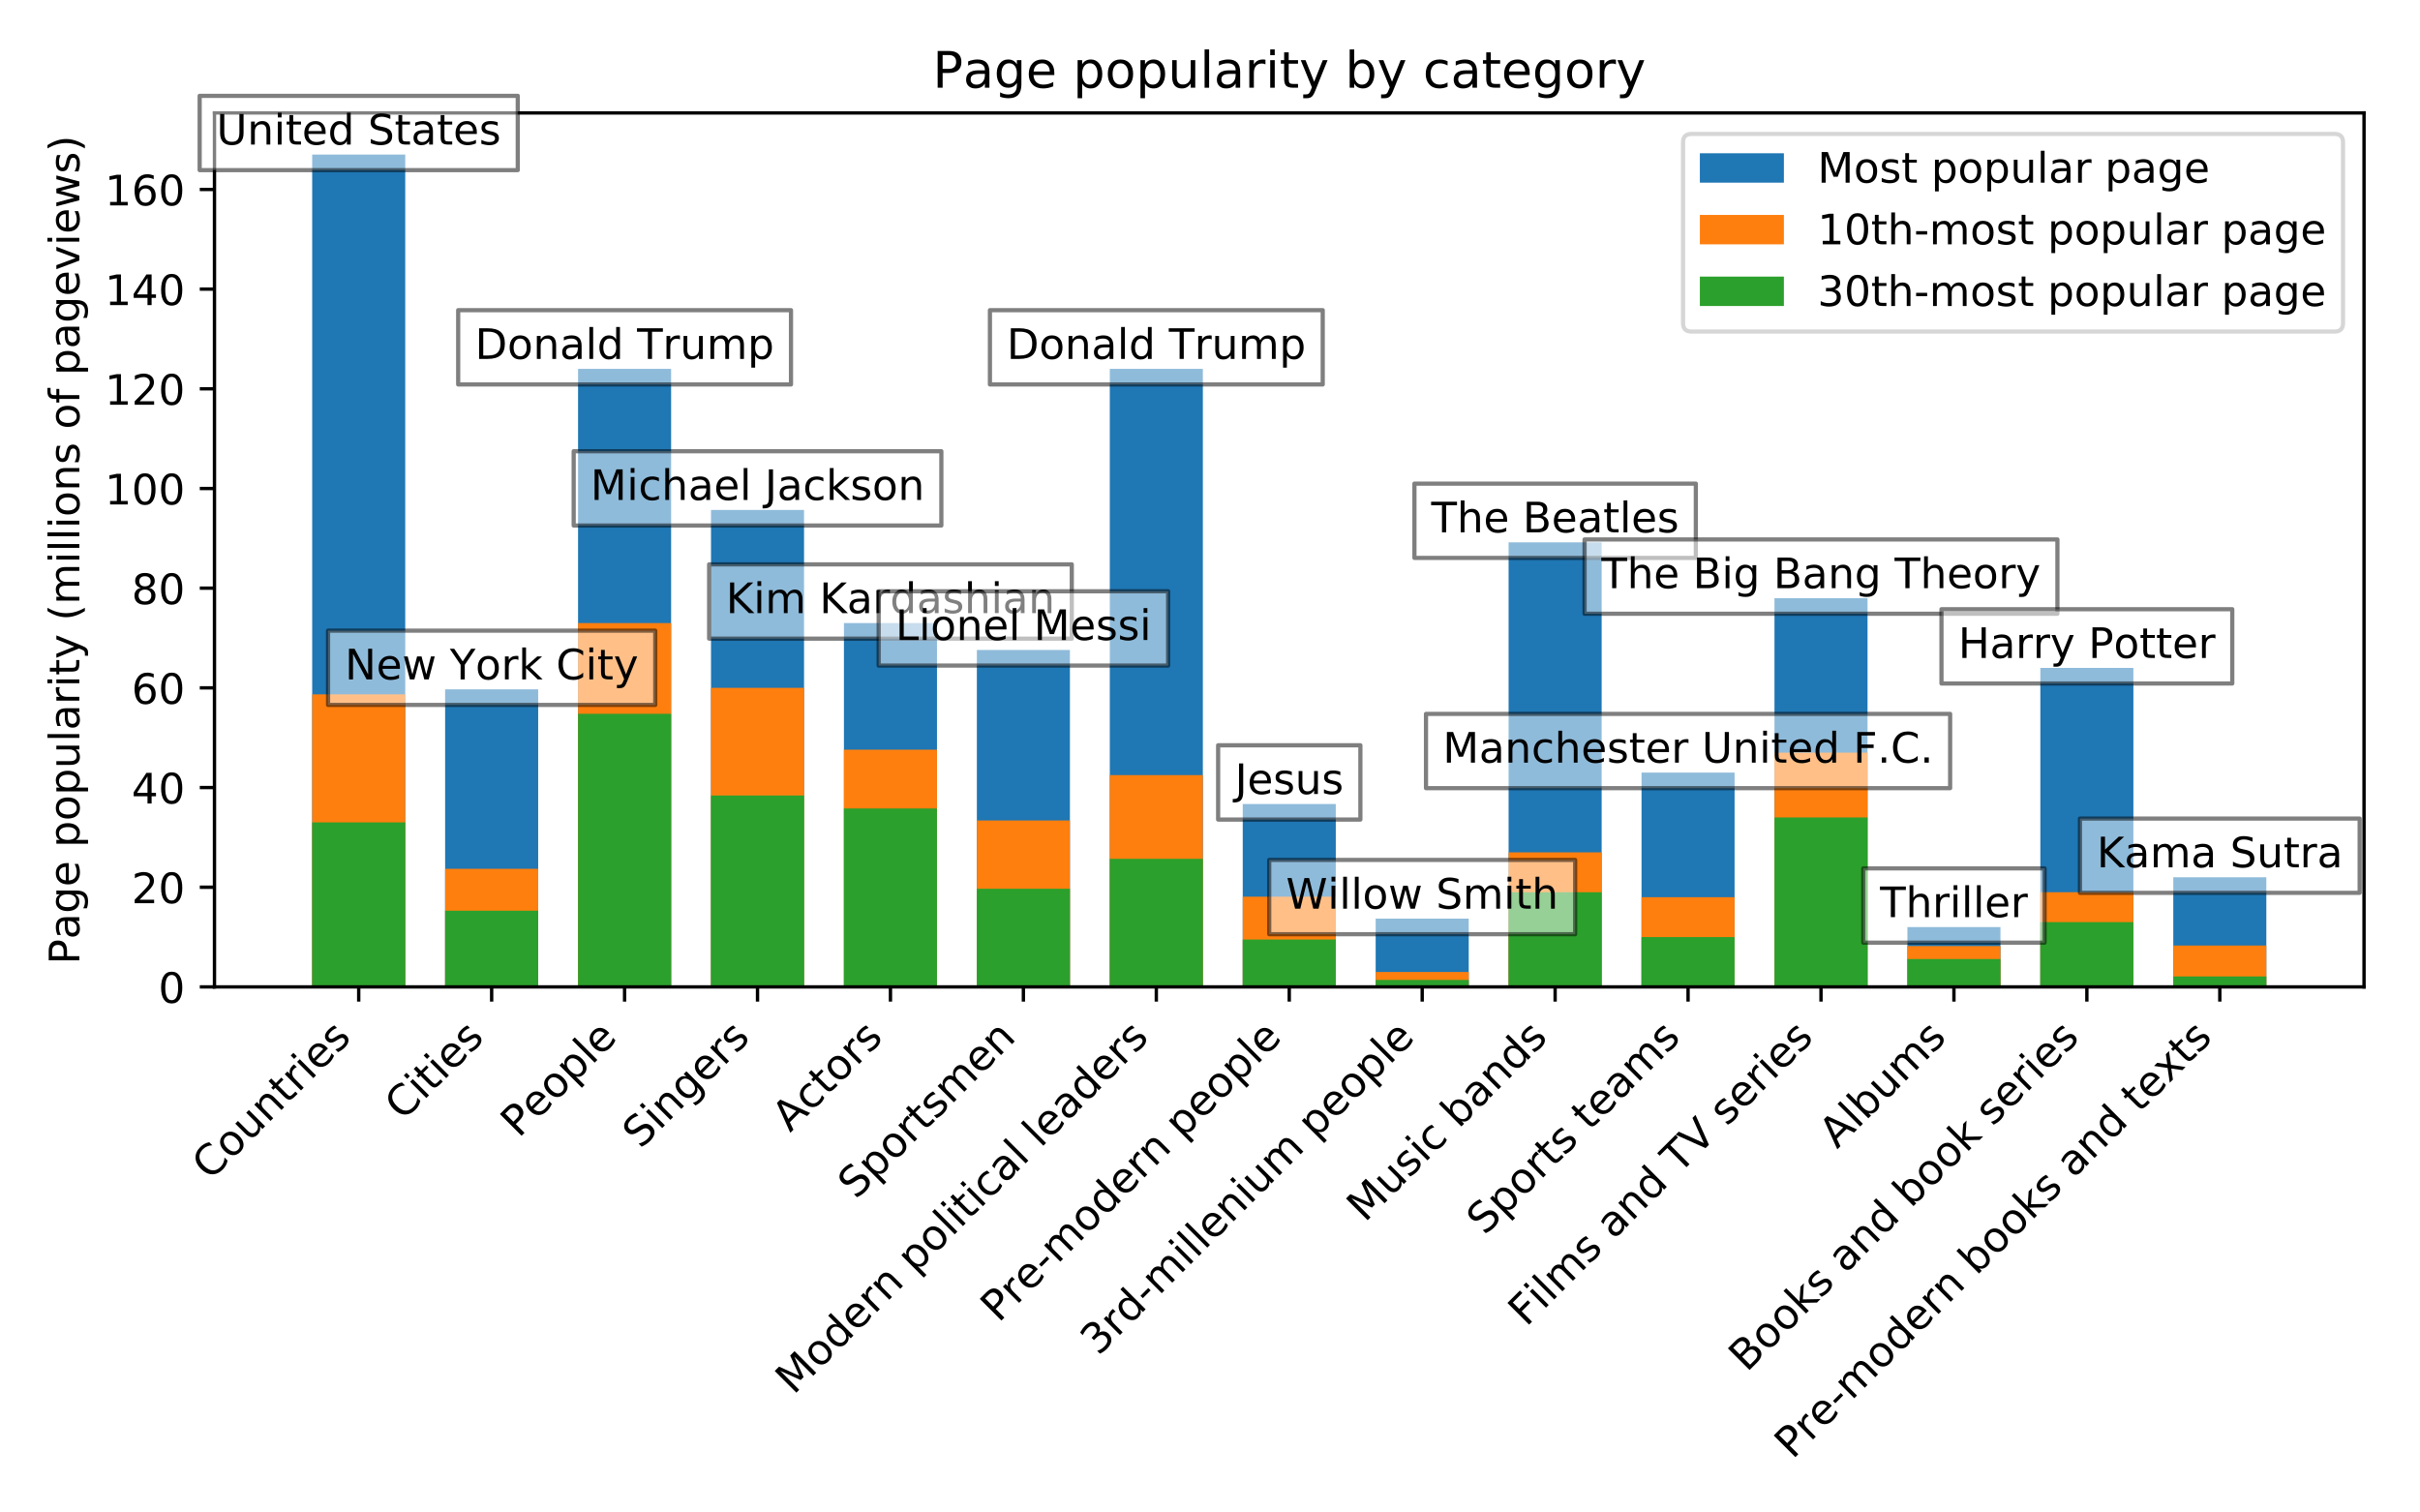 <?xml version="1.0" encoding="utf-8" standalone="no"?>
<!DOCTYPE svg PUBLIC "-//W3C//DTD SVG 1.1//EN"
  "http://www.w3.org/Graphics/SVG/1.1/DTD/svg11.dtd">
<!-- Created with matplotlib (http://matplotlib.org/) -->
<svg height="360pt" version="1.1" viewBox="0 0 576 360" width="576pt" xmlns="http://www.w3.org/2000/svg" xmlns:xlink="http://www.w3.org/1999/xlink">
 <defs>
  <style type="text/css">
*{stroke-linecap:butt;stroke-linejoin:round;}
  </style>
 </defs>
 <g id="figure_1">
  <g id="patch_1">
   <path d="M 0 360 
L 576 360 
L 576 0 
L 0 0 
z
" style="fill:#ffffff;"/>
  </g>
  <g id="axes_1">
   <g id="patch_2">
    <path d="M 51.05 234.904 
L 562.68 234.904 
L 562.68 26.88 
L 51.05 26.88 
z
" style="fill:#ffffff;"/>
   </g>
   <g id="patch_3">
    <path clip-path="url(#p9446eea88b)" d="M 74.306 234.904 
L 96.454 234.904 
L 96.454 36.786 
L 74.306 36.786 
z
" style="fill:#1f77b4;"/>
   </g>
   <g id="patch_4">
    <path clip-path="url(#p9446eea88b)" d="M 105.947 234.904 
L 128.095 234.904 
L 128.095 164.079 
L 105.947 164.079 
z
" style="fill:#1f77b4;"/>
   </g>
   <g id="patch_5">
    <path clip-path="url(#p9446eea88b)" d="M 137.587 234.904 
L 159.736 234.904 
L 159.736 87.798 
L 137.587 87.798 
z
" style="fill:#1f77b4;"/>
   </g>
   <g id="patch_6">
    <path clip-path="url(#p9446eea88b)" d="M 169.228 234.904 
L 191.376 234.904 
L 191.376 121.371 
L 169.228 121.371 
z
" style="fill:#1f77b4;"/>
   </g>
   <g id="patch_7">
    <path clip-path="url(#p9446eea88b)" d="M 200.869 234.904 
L 223.017 234.904 
L 223.017 148.301 
L 200.869 148.301 
z
" style="fill:#1f77b4;"/>
   </g>
   <g id="patch_8">
    <path clip-path="url(#p9446eea88b)" d="M 232.509 234.904 
L 254.658 234.904 
L 254.658 154.707 
L 232.509 154.707 
z
" style="fill:#1f77b4;"/>
   </g>
   <g id="patch_9">
    <path clip-path="url(#p9446eea88b)" d="M 264.15 234.904 
L 286.299 234.904 
L 286.299 87.798 
L 264.15 87.798 
z
" style="fill:#1f77b4;"/>
   </g>
   <g id="patch_10">
    <path clip-path="url(#p9446eea88b)" d="M 295.791 234.904 
L 317.939 234.904 
L 317.939 191.365 
L 295.791 191.365 
z
" style="fill:#1f77b4;"/>
   </g>
   <g id="patch_11">
    <path clip-path="url(#p9446eea88b)" d="M 327.431 234.904 
L 349.58 234.904 
L 349.58 218.651 
L 327.431 218.651 
z
" style="fill:#1f77b4;"/>
   </g>
   <g id="patch_12">
    <path clip-path="url(#p9446eea88b)" d="M 359.072 234.904 
L 381.221 234.904 
L 381.221 129.083 
L 359.072 129.083 
z
" style="fill:#1f77b4;"/>
   </g>
   <g id="patch_13">
    <path clip-path="url(#p9446eea88b)" d="M 390.713 234.904 
L 412.861 234.904 
L 412.861 183.891 
L 390.713 183.891 
z
" style="fill:#1f77b4;"/>
   </g>
   <g id="patch_14">
    <path clip-path="url(#p9446eea88b)" d="M 422.354 234.904 
L 444.502 234.904 
L 444.502 142.37 
L 422.354 142.37 
z
" style="fill:#1f77b4;"/>
   </g>
   <g id="patch_15">
    <path clip-path="url(#p9446eea88b)" d="M 453.994 234.904 
L 476.143 234.904 
L 476.143 220.668 
L 453.994 220.668 
z
" style="fill:#1f77b4;"/>
   </g>
   <g id="patch_16">
    <path clip-path="url(#p9446eea88b)" d="M 485.635 234.904 
L 507.783 234.904 
L 507.783 158.978 
L 485.635 158.978 
z
" style="fill:#1f77b4;"/>
   </g>
   <g id="patch_17">
    <path clip-path="url(#p9446eea88b)" d="M 517.276 234.904 
L 539.424 234.904 
L 539.424 208.804 
L 517.276 208.804 
z
" style="fill:#1f77b4;"/>
   </g>
   <g id="patch_18">
    <path clip-path="url(#p9446eea88b)" d="M 74.306 234.904 
L 96.454 234.904 
L 96.454 165.266 
L 74.306 165.266 
z
" style="fill:#ff7f0e;"/>
   </g>
   <g id="patch_19">
    <path clip-path="url(#p9446eea88b)" d="M 105.947 234.904 
L 128.095 234.904 
L 128.095 206.788 
L 105.947 206.788 
z
" style="fill:#ff7f0e;"/>
   </g>
   <g id="patch_20">
    <path clip-path="url(#p9446eea88b)" d="M 137.587 234.904 
L 159.736 234.904 
L 159.736 148.301 
L 137.587 148.301 
z
" style="fill:#ff7f0e;"/>
   </g>
   <g id="patch_21">
    <path clip-path="url(#p9446eea88b)" d="M 169.228 234.904 
L 191.376 234.904 
L 191.376 163.724 
L 169.228 163.724 
z
" style="fill:#ff7f0e;"/>
   </g>
   <g id="patch_22">
    <path clip-path="url(#p9446eea88b)" d="M 200.869 234.904 
L 223.017 234.904 
L 223.017 178.434 
L 200.869 178.434 
z
" style="fill:#ff7f0e;"/>
   </g>
   <g id="patch_23">
    <path clip-path="url(#p9446eea88b)" d="M 232.509 234.904 
L 254.658 234.904 
L 254.658 195.28 
L 232.509 195.28 
z
" style="fill:#ff7f0e;"/>
   </g>
   <g id="patch_24">
    <path clip-path="url(#p9446eea88b)" d="M 264.15 234.904 
L 286.299 234.904 
L 286.299 184.484 
L 264.15 184.484 
z
" style="fill:#ff7f0e;"/>
   </g>
   <g id="patch_25">
    <path clip-path="url(#p9446eea88b)" d="M 295.791 234.904 
L 317.939 234.904 
L 317.939 213.431 
L 295.791 213.431 
z
" style="fill:#ff7f0e;"/>
   </g>
   <g id="patch_26">
    <path clip-path="url(#p9446eea88b)" d="M 327.431 234.904 
L 349.58 234.904 
L 349.58 231.345 
L 327.431 231.345 
z
" style="fill:#ff7f0e;"/>
   </g>
   <g id="patch_27">
    <path clip-path="url(#p9446eea88b)" d="M 359.072 234.904 
L 381.221 234.904 
L 381.221 202.873 
L 359.072 202.873 
z
" style="fill:#ff7f0e;"/>
   </g>
   <g id="patch_28">
    <path clip-path="url(#p9446eea88b)" d="M 390.713 234.904 
L 412.861 234.904 
L 412.861 213.55 
L 390.713 213.55 
z
" style="fill:#ff7f0e;"/>
   </g>
   <g id="patch_29">
    <path clip-path="url(#p9446eea88b)" d="M 422.354 234.904 
L 444.502 234.904 
L 444.502 179.146 
L 422.354 179.146 
z
" style="fill:#ff7f0e;"/>
   </g>
   <g id="patch_30">
    <path clip-path="url(#p9446eea88b)" d="M 453.994 234.904 
L 476.143 234.904 
L 476.143 225.176 
L 453.994 225.176 
z
" style="fill:#ff7f0e;"/>
   </g>
   <g id="patch_31">
    <path clip-path="url(#p9446eea88b)" d="M 485.635 234.904 
L 507.783 234.904 
L 507.783 212.363 
L 485.635 212.363 
z
" style="fill:#ff7f0e;"/>
   </g>
   <g id="patch_32">
    <path clip-path="url(#p9446eea88b)" d="M 517.276 234.904 
L 539.424 234.904 
L 539.424 225.057 
L 517.276 225.057 
z
" style="fill:#ff7f0e;"/>
   </g>
   <g id="patch_33">
    <path clip-path="url(#p9446eea88b)" d="M 74.306 234.904 
L 96.454 234.904 
L 96.454 195.755 
L 74.306 195.755 
z
" style="fill:#2ca02c;"/>
   </g>
   <g id="patch_34">
    <path clip-path="url(#p9446eea88b)" d="M 105.947 234.904 
L 128.095 234.904 
L 128.095 216.753 
L 105.947 216.753 
z
" style="fill:#2ca02c;"/>
   </g>
   <g id="patch_35">
    <path clip-path="url(#p9446eea88b)" d="M 137.587 234.904 
L 159.736 234.904 
L 159.736 169.893 
L 137.587 169.893 
z
" style="fill:#2ca02c;"/>
   </g>
   <g id="patch_36">
    <path clip-path="url(#p9446eea88b)" d="M 169.228 234.904 
L 191.376 234.904 
L 191.376 189.348 
L 169.228 189.348 
z
" style="fill:#2ca02c;"/>
   </g>
   <g id="patch_37">
    <path clip-path="url(#p9446eea88b)" d="M 200.869 234.904 
L 223.017 234.904 
L 223.017 192.433 
L 200.869 192.433 
z
" style="fill:#2ca02c;"/>
   </g>
   <g id="patch_38">
    <path clip-path="url(#p9446eea88b)" d="M 232.509 234.904 
L 254.658 234.904 
L 254.658 211.533 
L 232.509 211.533 
z
" style="fill:#2ca02c;"/>
   </g>
   <g id="patch_39">
    <path clip-path="url(#p9446eea88b)" d="M 264.15 234.904 
L 286.299 234.904 
L 286.299 204.415 
L 264.15 204.415 
z
" style="fill:#2ca02c;"/>
   </g>
   <g id="patch_40">
    <path clip-path="url(#p9446eea88b)" d="M 295.791 234.904 
L 317.939 234.904 
L 317.939 223.633 
L 295.791 223.633 
z
" style="fill:#2ca02c;"/>
   </g>
   <g id="patch_41">
    <path clip-path="url(#p9446eea88b)" d="M 327.431 234.904 
L 349.58 234.904 
L 349.58 233.243 
L 327.431 233.243 
z
" style="fill:#2ca02c;"/>
   </g>
   <g id="patch_42">
    <path clip-path="url(#p9446eea88b)" d="M 359.072 234.904 
L 381.221 234.904 
L 381.221 212.363 
L 359.072 212.363 
z
" style="fill:#2ca02c;"/>
   </g>
   <g id="patch_43">
    <path clip-path="url(#p9446eea88b)" d="M 390.713 234.904 
L 412.861 234.904 
L 412.861 223.04 
L 390.713 223.04 
z
" style="fill:#2ca02c;"/>
   </g>
   <g id="patch_44">
    <path clip-path="url(#p9446eea88b)" d="M 422.354 234.904 
L 444.502 234.904 
L 444.502 194.568 
L 422.354 194.568 
z
" style="fill:#2ca02c;"/>
   </g>
   <g id="patch_45">
    <path clip-path="url(#p9446eea88b)" d="M 453.994 234.904 
L 476.143 234.904 
L 476.143 228.26 
L 453.994 228.26 
z
" style="fill:#2ca02c;"/>
   </g>
   <g id="patch_46">
    <path clip-path="url(#p9446eea88b)" d="M 485.635 234.904 
L 507.783 234.904 
L 507.783 219.481 
L 485.635 219.481 
z
" style="fill:#2ca02c;"/>
   </g>
   <g id="patch_47">
    <path clip-path="url(#p9446eea88b)" d="M 517.276 234.904 
L 539.424 234.904 
L 539.424 232.412 
L 517.276 232.412 
z
" style="fill:#2ca02c;"/>
   </g>
   <g id="matplotlib.axis_1">
    <g id="xtick_1">
     <g id="line2d_1">
      <defs>
       <path d="M 0 0 
L 0 3.5 
" id="m4fd388d1c2" style="stroke:#000000;stroke-width:0.8;"/>
      </defs>
      <g>
       <use style="stroke:#000000;stroke-width:0.8;" x="85.38" xlink:href="#m4fd388d1c2" y="234.904"/>
      </g>
     </g>
     <g id="text_1">
      <!-- Countries -->
      <defs>
       <path d="M 64.406 67.281 
L 64.406 56.891 
Q 59.422 61.531 53.781 63.812 
Q 48.141 66.109 41.797 66.109 
Q 29.297 66.109 22.656 58.469 
Q 16.016 50.828 16.016 36.375 
Q 16.016 21.969 22.656 14.328 
Q 29.297 6.688 41.797 6.688 
Q 48.141 6.688 53.781 8.984 
Q 59.422 11.281 64.406 15.922 
L 64.406 5.609 
Q 59.234 2.094 53.438 0.328 
Q 47.656 -1.422 41.219 -1.422 
Q 24.656 -1.422 15.125 8.703 
Q 5.609 18.844 5.609 36.375 
Q 5.609 53.953 15.125 64.078 
Q 24.656 74.219 41.219 74.219 
Q 47.75 74.219 53.531 72.484 
Q 59.328 70.75 64.406 67.281 
z
" id="DejaVuSans-43"/>
       <path d="M 30.609 48.391 
Q 23.391 48.391 19.188 42.75 
Q 14.984 37.109 14.984 27.297 
Q 14.984 17.484 19.156 11.844 
Q 23.344 6.203 30.609 6.203 
Q 37.797 6.203 41.984 11.859 
Q 46.188 17.531 46.188 27.297 
Q 46.188 37.016 41.984 42.703 
Q 37.797 48.391 30.609 48.391 
z
M 30.609 56 
Q 42.328 56 49.016 48.375 
Q 55.719 40.766 55.719 27.297 
Q 55.719 13.875 49.016 6.219 
Q 42.328 -1.422 30.609 -1.422 
Q 18.844 -1.422 12.172 6.219 
Q 5.516 13.875 5.516 27.297 
Q 5.516 40.766 12.172 48.375 
Q 18.844 56 30.609 56 
z
" id="DejaVuSans-6f"/>
       <path d="M 8.5 21.578 
L 8.5 54.688 
L 17.484 54.688 
L 17.484 21.922 
Q 17.484 14.156 20.5 10.266 
Q 23.531 6.391 29.594 6.391 
Q 36.859 6.391 41.078 11.031 
Q 45.312 15.672 45.312 23.688 
L 45.312 54.688 
L 54.297 54.688 
L 54.297 0 
L 45.312 0 
L 45.312 8.406 
Q 42.047 3.422 37.719 1 
Q 33.406 -1.422 27.688 -1.422 
Q 18.266 -1.422 13.375 4.438 
Q 8.5 10.297 8.5 21.578 
z
M 31.109 56 
z
" id="DejaVuSans-75"/>
       <path d="M 54.891 33.016 
L 54.891 0 
L 45.906 0 
L 45.906 32.719 
Q 45.906 40.484 42.875 44.328 
Q 39.844 48.188 33.797 48.188 
Q 26.516 48.188 22.312 43.547 
Q 18.109 38.922 18.109 30.906 
L 18.109 0 
L 9.078 0 
L 9.078 54.688 
L 18.109 54.688 
L 18.109 46.188 
Q 21.344 51.125 25.703 53.562 
Q 30.078 56 35.797 56 
Q 45.219 56 50.047 50.172 
Q 54.891 44.344 54.891 33.016 
z
" id="DejaVuSans-6e"/>
       <path d="M 18.312 70.219 
L 18.312 54.688 
L 36.812 54.688 
L 36.812 47.703 
L 18.312 47.703 
L 18.312 18.016 
Q 18.312 11.328 20.141 9.422 
Q 21.969 7.516 27.594 7.516 
L 36.812 7.516 
L 36.812 0 
L 27.594 0 
Q 17.188 0 13.234 3.875 
Q 9.281 7.766 9.281 18.016 
L 9.281 47.703 
L 2.688 47.703 
L 2.688 54.688 
L 9.281 54.688 
L 9.281 70.219 
z
" id="DejaVuSans-74"/>
       <path d="M 41.109 46.297 
Q 39.594 47.172 37.812 47.578 
Q 36.031 48 33.891 48 
Q 26.266 48 22.188 43.047 
Q 18.109 38.094 18.109 28.812 
L 18.109 0 
L 9.078 0 
L 9.078 54.688 
L 18.109 54.688 
L 18.109 46.188 
Q 20.953 51.172 25.484 53.578 
Q 30.031 56 36.531 56 
Q 37.453 56 38.578 55.875 
Q 39.703 55.766 41.062 55.516 
z
" id="DejaVuSans-72"/>
       <path d="M 9.422 54.688 
L 18.406 54.688 
L 18.406 0 
L 9.422 0 
z
M 9.422 75.984 
L 18.406 75.984 
L 18.406 64.594 
L 9.422 64.594 
z
" id="DejaVuSans-69"/>
       <path d="M 56.203 29.594 
L 56.203 25.203 
L 14.891 25.203 
Q 15.484 15.922 20.484 11.062 
Q 25.484 6.203 34.422 6.203 
Q 39.594 6.203 44.453 7.469 
Q 49.312 8.734 54.109 11.281 
L 54.109 2.781 
Q 49.266 0.734 44.188 -0.344 
Q 39.109 -1.422 33.891 -1.422 
Q 20.797 -1.422 13.156 6.188 
Q 5.516 13.812 5.516 26.812 
Q 5.516 40.234 12.766 48.109 
Q 20.016 56 32.328 56 
Q 43.359 56 49.781 48.891 
Q 56.203 41.797 56.203 29.594 
z
M 47.219 32.234 
Q 47.125 39.594 43.094 43.984 
Q 39.062 48.391 32.422 48.391 
Q 24.906 48.391 20.391 44.141 
Q 15.875 39.891 15.188 32.172 
z
" id="DejaVuSans-65"/>
       <path d="M 44.281 53.078 
L 44.281 44.578 
Q 40.484 46.531 36.375 47.5 
Q 32.281 48.484 27.875 48.484 
Q 21.188 48.484 17.844 46.438 
Q 14.5 44.391 14.5 40.281 
Q 14.5 37.156 16.891 35.375 
Q 19.281 33.594 26.516 31.984 
L 29.594 31.297 
Q 39.156 29.25 43.188 25.516 
Q 47.219 21.781 47.219 15.094 
Q 47.219 7.469 41.188 3.016 
Q 35.156 -1.422 24.609 -1.422 
Q 20.219 -1.422 15.453 -0.562 
Q 10.688 0.297 5.422 2 
L 5.422 11.281 
Q 10.406 8.688 15.234 7.391 
Q 20.062 6.109 24.812 6.109 
Q 31.156 6.109 34.562 8.281 
Q 37.984 10.453 37.984 14.406 
Q 37.984 18.062 35.516 20.016 
Q 33.062 21.969 24.703 23.781 
L 21.578 24.516 
Q 13.234 26.266 9.516 29.906 
Q 5.812 33.547 5.812 39.891 
Q 5.812 47.609 11.281 51.797 
Q 16.75 56 26.812 56 
Q 31.781 56 36.172 55.266 
Q 40.578 54.547 44.281 53.078 
z
" id="DejaVuSans-73"/>
      </defs>
      <g transform="translate(50.005 281.181)rotate(-45)scale(0.1 -0.1)">
       <use xlink:href="#DejaVuSans-43"/>
       <use x="69.824" xlink:href="#DejaVuSans-6f"/>
       <use x="131.006" xlink:href="#DejaVuSans-75"/>
       <use x="194.385" xlink:href="#DejaVuSans-6e"/>
       <use x="257.764" xlink:href="#DejaVuSans-74"/>
       <use x="296.973" xlink:href="#DejaVuSans-72"/>
       <use x="338.086" xlink:href="#DejaVuSans-69"/>
       <use x="365.869" xlink:href="#DejaVuSans-65"/>
       <use x="427.393" xlink:href="#DejaVuSans-73"/>
      </g>
     </g>
    </g>
    <g id="xtick_2">
     <g id="line2d_2">
      <g>
       <use style="stroke:#000000;stroke-width:0.8;" x="117.021" xlink:href="#m4fd388d1c2" y="234.904"/>
      </g>
     </g>
     <g id="text_2">
      <!-- Cities -->
      <g transform="translate(95.877 266.95)rotate(-45)scale(0.1 -0.1)">
       <use xlink:href="#DejaVuSans-43"/>
       <use x="69.824" xlink:href="#DejaVuSans-69"/>
       <use x="97.607" xlink:href="#DejaVuSans-74"/>
       <use x="136.816" xlink:href="#DejaVuSans-69"/>
       <use x="164.6" xlink:href="#DejaVuSans-65"/>
       <use x="226.123" xlink:href="#DejaVuSans-73"/>
      </g>
     </g>
    </g>
    <g id="xtick_3">
     <g id="line2d_3">
      <g>
       <use style="stroke:#000000;stroke-width:0.8;" x="148.662" xlink:href="#m4fd388d1c2" y="234.904"/>
      </g>
     </g>
     <g id="text_3">
      <!-- People -->
      <defs>
       <path d="M 19.672 64.797 
L 19.672 37.406 
L 32.078 37.406 
Q 38.969 37.406 42.719 40.969 
Q 46.484 44.531 46.484 51.125 
Q 46.484 57.672 42.719 61.234 
Q 38.969 64.797 32.078 64.797 
z
M 9.812 72.906 
L 32.078 72.906 
Q 44.344 72.906 50.609 67.359 
Q 56.891 61.812 56.891 51.125 
Q 56.891 40.328 50.609 34.812 
Q 44.344 29.297 32.078 29.297 
L 19.672 29.297 
L 19.672 0 
L 9.812 0 
z
" id="DejaVuSans-50"/>
       <path d="M 18.109 8.203 
L 18.109 -20.797 
L 9.078 -20.797 
L 9.078 54.688 
L 18.109 54.688 
L 18.109 46.391 
Q 20.953 51.266 25.266 53.625 
Q 29.594 56 35.594 56 
Q 45.562 56 51.781 48.094 
Q 58.016 40.188 58.016 27.297 
Q 58.016 14.406 51.781 6.484 
Q 45.562 -1.422 35.594 -1.422 
Q 29.594 -1.422 25.266 0.953 
Q 20.953 3.328 18.109 8.203 
z
M 48.688 27.297 
Q 48.688 37.203 44.609 42.844 
Q 40.531 48.484 33.406 48.484 
Q 26.266 48.484 22.188 42.844 
Q 18.109 37.203 18.109 27.297 
Q 18.109 17.391 22.188 11.75 
Q 26.266 6.109 33.406 6.109 
Q 40.531 6.109 44.609 11.75 
Q 48.688 17.391 48.688 27.297 
z
" id="DejaVuSans-70"/>
       <path d="M 9.422 75.984 
L 18.406 75.984 
L 18.406 0 
L 9.422 0 
z
" id="DejaVuSans-6c"/>
      </defs>
      <g transform="translate(123.449 271.019)rotate(-45)scale(0.1 -0.1)">
       <use xlink:href="#DejaVuSans-50"/>
       <use x="60.256" xlink:href="#DejaVuSans-65"/>
       <use x="121.779" xlink:href="#DejaVuSans-6f"/>
       <use x="182.961" xlink:href="#DejaVuSans-70"/>
       <use x="246.438" xlink:href="#DejaVuSans-6c"/>
       <use x="274.221" xlink:href="#DejaVuSans-65"/>
      </g>
     </g>
    </g>
    <g id="xtick_4">
     <g id="line2d_4">
      <g>
       <use style="stroke:#000000;stroke-width:0.8;" x="180.302" xlink:href="#m4fd388d1c2" y="234.904"/>
      </g>
     </g>
     <g id="text_4">
      <!-- Singers -->
      <defs>
       <path d="M 53.516 70.516 
L 53.516 60.891 
Q 47.906 63.578 42.922 64.891 
Q 37.938 66.219 33.297 66.219 
Q 25.25 66.219 20.875 63.094 
Q 16.5 59.969 16.5 54.203 
Q 16.5 49.359 19.406 46.891 
Q 22.312 44.438 30.422 42.922 
L 36.375 41.703 
Q 47.406 39.594 52.656 34.297 
Q 57.906 29 57.906 20.125 
Q 57.906 9.516 50.797 4.047 
Q 43.703 -1.422 29.984 -1.422 
Q 24.812 -1.422 18.969 -0.25 
Q 13.141 0.922 6.891 3.219 
L 6.891 13.375 
Q 12.891 10.016 18.656 8.297 
Q 24.422 6.594 29.984 6.594 
Q 38.422 6.594 43.016 9.906 
Q 47.609 13.234 47.609 19.391 
Q 47.609 24.75 44.312 27.781 
Q 41.016 30.812 33.5 32.328 
L 27.484 33.5 
Q 16.453 35.688 11.516 40.375 
Q 6.594 45.062 6.594 53.422 
Q 6.594 63.094 13.406 68.656 
Q 20.219 74.219 32.172 74.219 
Q 37.312 74.219 42.625 73.281 
Q 47.953 72.359 53.516 70.516 
z
" id="DejaVuSans-53"/>
       <path d="M 45.406 27.984 
Q 45.406 37.75 41.375 43.109 
Q 37.359 48.484 30.078 48.484 
Q 22.859 48.484 18.828 43.109 
Q 14.797 37.75 14.797 27.984 
Q 14.797 18.266 18.828 12.891 
Q 22.859 7.516 30.078 7.516 
Q 37.359 7.516 41.375 12.891 
Q 45.406 18.266 45.406 27.984 
z
M 54.391 6.781 
Q 54.391 -7.172 48.188 -13.984 
Q 42 -20.797 29.203 -20.797 
Q 24.469 -20.797 20.266 -20.094 
Q 16.062 -19.391 12.109 -17.922 
L 12.109 -9.188 
Q 16.062 -11.328 19.922 -12.344 
Q 23.781 -13.375 27.781 -13.375 
Q 36.625 -13.375 41.016 -8.766 
Q 45.406 -4.156 45.406 5.172 
L 45.406 9.625 
Q 42.625 4.781 38.281 2.391 
Q 33.938 0 27.875 0 
Q 17.828 0 11.672 7.656 
Q 5.516 15.328 5.516 27.984 
Q 5.516 40.672 11.672 48.328 
Q 17.828 56 27.875 56 
Q 33.938 56 38.281 53.609 
Q 42.625 51.219 45.406 46.391 
L 45.406 54.688 
L 54.391 54.688 
z
" id="DejaVuSans-67"/>
      </defs>
      <g transform="translate(152.467 273.642)rotate(-45)scale(0.1 -0.1)">
       <use xlink:href="#DejaVuSans-53"/>
       <use x="63.477" xlink:href="#DejaVuSans-69"/>
       <use x="91.26" xlink:href="#DejaVuSans-6e"/>
       <use x="154.639" xlink:href="#DejaVuSans-67"/>
       <use x="218.115" xlink:href="#DejaVuSans-65"/>
       <use x="279.639" xlink:href="#DejaVuSans-72"/>
       <use x="320.752" xlink:href="#DejaVuSans-73"/>
      </g>
     </g>
    </g>
    <g id="xtick_5">
     <g id="line2d_5">
      <g>
       <use style="stroke:#000000;stroke-width:0.8;" x="211.943" xlink:href="#m4fd388d1c2" y="234.904"/>
      </g>
     </g>
     <g id="text_5">
      <!-- Actors -->
      <defs>
       <path d="M 34.188 63.188 
L 20.797 26.906 
L 47.609 26.906 
z
M 28.609 72.906 
L 39.797 72.906 
L 67.578 0 
L 57.328 0 
L 50.688 18.703 
L 17.828 18.703 
L 11.188 0 
L 0.781 0 
z
" id="DejaVuSans-41"/>
       <path d="M 48.781 52.594 
L 48.781 44.188 
Q 44.969 46.297 41.141 47.344 
Q 37.312 48.391 33.406 48.391 
Q 24.656 48.391 19.812 42.844 
Q 14.984 37.312 14.984 27.297 
Q 14.984 17.281 19.812 11.734 
Q 24.656 6.203 33.406 6.203 
Q 37.312 6.203 41.141 7.25 
Q 44.969 8.297 48.781 10.406 
L 48.781 2.094 
Q 45.016 0.344 40.984 -0.531 
Q 36.969 -1.422 32.422 -1.422 
Q 20.062 -1.422 12.781 6.344 
Q 5.516 14.109 5.516 27.297 
Q 5.516 40.672 12.859 48.328 
Q 20.219 56 33.016 56 
Q 37.156 56 41.109 55.141 
Q 45.062 54.297 48.781 52.594 
z
" id="DejaVuSans-63"/>
      </defs>
      <g transform="translate(188.059 269.69)rotate(-45)scale(0.1 -0.1)">
       <use xlink:href="#DejaVuSans-41"/>
       <use x="68.393" xlink:href="#DejaVuSans-63"/>
       <use x="123.373" xlink:href="#DejaVuSans-74"/>
       <use x="162.582" xlink:href="#DejaVuSans-6f"/>
       <use x="223.764" xlink:href="#DejaVuSans-72"/>
       <use x="264.877" xlink:href="#DejaVuSans-73"/>
      </g>
     </g>
    </g>
    <g id="xtick_6">
     <g id="line2d_6">
      <g>
       <use style="stroke:#000000;stroke-width:0.8;" x="243.584" xlink:href="#m4fd388d1c2" y="234.904"/>
      </g>
     </g>
     <g id="text_6">
      <!-- Sportsmen -->
      <defs>
       <path d="M 52 44.188 
Q 55.375 50.25 60.062 53.125 
Q 64.75 56 71.094 56 
Q 79.641 56 84.281 50.016 
Q 88.922 44.047 88.922 33.016 
L 88.922 0 
L 79.891 0 
L 79.891 32.719 
Q 79.891 40.578 77.094 44.375 
Q 74.312 48.188 68.609 48.188 
Q 61.625 48.188 57.562 43.547 
Q 53.516 38.922 53.516 30.906 
L 53.516 0 
L 44.484 0 
L 44.484 32.719 
Q 44.484 40.625 41.703 44.406 
Q 38.922 48.188 33.109 48.188 
Q 26.219 48.188 22.156 43.531 
Q 18.109 38.875 18.109 30.906 
L 18.109 0 
L 9.078 0 
L 9.078 54.688 
L 18.109 54.688 
L 18.109 46.188 
Q 21.188 51.219 25.484 53.609 
Q 29.781 56 35.688 56 
Q 41.656 56 45.828 52.969 
Q 50 49.953 52 44.188 
z
" id="DejaVuSans-6d"/>
      </defs>
      <g transform="translate(203.726 285.664)rotate(-45)scale(0.1 -0.1)">
       <use xlink:href="#DejaVuSans-53"/>
       <use x="63.477" xlink:href="#DejaVuSans-70"/>
       <use x="126.953" xlink:href="#DejaVuSans-6f"/>
       <use x="188.135" xlink:href="#DejaVuSans-72"/>
       <use x="229.248" xlink:href="#DejaVuSans-74"/>
       <use x="268.457" xlink:href="#DejaVuSans-73"/>
       <use x="320.557" xlink:href="#DejaVuSans-6d"/>
       <use x="417.969" xlink:href="#DejaVuSans-65"/>
       <use x="479.492" xlink:href="#DejaVuSans-6e"/>
      </g>
     </g>
    </g>
    <g id="xtick_7">
     <g id="line2d_7">
      <g>
       <use style="stroke:#000000;stroke-width:0.8;" x="275.224" xlink:href="#m4fd388d1c2" y="234.904"/>
      </g>
     </g>
     <g id="text_7">
      <!-- Modern political leaders -->
      <defs>
       <path d="M 9.812 72.906 
L 24.516 72.906 
L 43.109 23.297 
L 61.812 72.906 
L 76.516 72.906 
L 76.516 0 
L 66.891 0 
L 66.891 64.016 
L 48.094 14.016 
L 38.188 14.016 
L 19.391 64.016 
L 19.391 0 
L 9.812 0 
z
" id="DejaVuSans-4d"/>
       <path d="M 45.406 46.391 
L 45.406 75.984 
L 54.391 75.984 
L 54.391 0 
L 45.406 0 
L 45.406 8.203 
Q 42.578 3.328 38.25 0.953 
Q 33.938 -1.422 27.875 -1.422 
Q 17.969 -1.422 11.734 6.484 
Q 5.516 14.406 5.516 27.297 
Q 5.516 40.188 11.734 48.094 
Q 17.969 56 27.875 56 
Q 33.938 56 38.25 53.625 
Q 42.578 51.266 45.406 46.391 
z
M 14.797 27.297 
Q 14.797 17.391 18.875 11.75 
Q 22.953 6.109 30.078 6.109 
Q 37.203 6.109 41.297 11.75 
Q 45.406 17.391 45.406 27.297 
Q 45.406 37.203 41.297 42.844 
Q 37.203 48.484 30.078 48.484 
Q 22.953 48.484 18.875 42.844 
Q 14.797 37.203 14.797 27.297 
z
" id="DejaVuSans-64"/>
       <path id="DejaVuSans-20"/>
       <path d="M 34.281 27.484 
Q 23.391 27.484 19.188 25 
Q 14.984 22.516 14.984 16.5 
Q 14.984 11.719 18.141 8.906 
Q 21.297 6.109 26.703 6.109 
Q 34.188 6.109 38.703 11.406 
Q 43.219 16.703 43.219 25.484 
L 43.219 27.484 
z
M 52.203 31.203 
L 52.203 0 
L 43.219 0 
L 43.219 8.297 
Q 40.141 3.328 35.547 0.953 
Q 30.953 -1.422 24.312 -1.422 
Q 15.922 -1.422 10.953 3.297 
Q 6 8.016 6 15.922 
Q 6 25.141 12.172 29.828 
Q 18.359 34.516 30.609 34.516 
L 43.219 34.516 
L 43.219 35.406 
Q 43.219 41.609 39.141 45 
Q 35.062 48.391 27.688 48.391 
Q 23 48.391 18.547 47.266 
Q 14.109 46.141 10.016 43.891 
L 10.016 52.203 
Q 14.938 54.109 19.578 55.047 
Q 24.219 56 28.609 56 
Q 40.484 56 46.344 49.844 
Q 52.203 43.703 52.203 31.203 
z
" id="DejaVuSans-61"/>
      </defs>
      <g transform="translate(188.859 332.171)rotate(-45)scale(0.1 -0.1)">
       <use xlink:href="#DejaVuSans-4d"/>
       <use x="86.279" xlink:href="#DejaVuSans-6f"/>
       <use x="147.461" xlink:href="#DejaVuSans-64"/>
       <use x="210.938" xlink:href="#DejaVuSans-65"/>
       <use x="272.461" xlink:href="#DejaVuSans-72"/>
       <use x="313.559" xlink:href="#DejaVuSans-6e"/>
       <use x="376.938" xlink:href="#DejaVuSans-20"/>
       <use x="408.725" xlink:href="#DejaVuSans-70"/>
       <use x="472.201" xlink:href="#DejaVuSans-6f"/>
       <use x="533.383" xlink:href="#DejaVuSans-6c"/>
       <use x="561.166" xlink:href="#DejaVuSans-69"/>
       <use x="588.949" xlink:href="#DejaVuSans-74"/>
       <use x="628.158" xlink:href="#DejaVuSans-69"/>
       <use x="655.941" xlink:href="#DejaVuSans-63"/>
       <use x="710.922" xlink:href="#DejaVuSans-61"/>
       <use x="772.201" xlink:href="#DejaVuSans-6c"/>
       <use x="799.984" xlink:href="#DejaVuSans-20"/>
       <use x="831.771" xlink:href="#DejaVuSans-6c"/>
       <use x="859.555" xlink:href="#DejaVuSans-65"/>
       <use x="921.078" xlink:href="#DejaVuSans-61"/>
       <use x="982.357" xlink:href="#DejaVuSans-64"/>
       <use x="1045.834" xlink:href="#DejaVuSans-65"/>
       <use x="1107.357" xlink:href="#DejaVuSans-72"/>
       <use x="1148.471" xlink:href="#DejaVuSans-73"/>
      </g>
     </g>
    </g>
    <g id="xtick_8">
     <g id="line2d_8">
      <g>
       <use style="stroke:#000000;stroke-width:0.8;" x="306.865" xlink:href="#m4fd388d1c2" y="234.904"/>
      </g>
     </g>
     <g id="text_8">
      <!-- Pre-modern people -->
      <defs>
       <path d="M 4.891 31.391 
L 31.203 31.391 
L 31.203 23.391 
L 4.891 23.391 
z
" id="DejaVuSans-2d"/>
      </defs>
      <g transform="translate(237.666 315.005)rotate(-45)scale(0.1 -0.1)">
       <use xlink:href="#DejaVuSans-50"/>
       <use x="60.287" xlink:href="#DejaVuSans-72"/>
       <use x="101.369" xlink:href="#DejaVuSans-65"/>
       <use x="162.893" xlink:href="#DejaVuSans-2d"/>
       <use x="198.977" xlink:href="#DejaVuSans-6d"/>
       <use x="296.389" xlink:href="#DejaVuSans-6f"/>
       <use x="357.57" xlink:href="#DejaVuSans-64"/>
       <use x="421.047" xlink:href="#DejaVuSans-65"/>
       <use x="482.57" xlink:href="#DejaVuSans-72"/>
       <use x="523.668" xlink:href="#DejaVuSans-6e"/>
       <use x="587.047" xlink:href="#DejaVuSans-20"/>
       <use x="618.834" xlink:href="#DejaVuSans-70"/>
       <use x="682.311" xlink:href="#DejaVuSans-65"/>
       <use x="743.834" xlink:href="#DejaVuSans-6f"/>
       <use x="805.016" xlink:href="#DejaVuSans-70"/>
       <use x="868.492" xlink:href="#DejaVuSans-6c"/>
       <use x="896.275" xlink:href="#DejaVuSans-65"/>
      </g>
     </g>
    </g>
    <g id="xtick_9">
     <g id="line2d_9">
      <g>
       <use style="stroke:#000000;stroke-width:0.8;" x="338.506" xlink:href="#m4fd388d1c2" y="234.904"/>
      </g>
     </g>
     <g id="text_9">
      <!-- 3rd-millenium people -->
      <defs>
       <path d="M 40.578 39.312 
Q 47.656 37.797 51.625 33 
Q 55.609 28.219 55.609 21.188 
Q 55.609 10.406 48.188 4.484 
Q 40.766 -1.422 27.094 -1.422 
Q 22.516 -1.422 17.656 -0.516 
Q 12.797 0.391 7.625 2.203 
L 7.625 11.719 
Q 11.719 9.328 16.594 8.109 
Q 21.484 6.891 26.812 6.891 
Q 36.078 6.891 40.938 10.547 
Q 45.797 14.203 45.797 21.188 
Q 45.797 27.641 41.281 31.266 
Q 36.766 34.906 28.719 34.906 
L 20.219 34.906 
L 20.219 43.016 
L 29.109 43.016 
Q 36.375 43.016 40.234 45.922 
Q 44.094 48.828 44.094 54.297 
Q 44.094 59.906 40.109 62.906 
Q 36.141 65.922 28.719 65.922 
Q 24.656 65.922 20.016 65.031 
Q 15.375 64.156 9.812 62.312 
L 9.812 71.094 
Q 15.438 72.656 20.344 73.438 
Q 25.25 74.219 29.594 74.219 
Q 40.828 74.219 47.359 69.109 
Q 53.906 64.016 53.906 55.328 
Q 53.906 49.266 50.438 45.094 
Q 46.969 40.922 40.578 39.312 
z
" id="DejaVuSans-33"/>
      </defs>
      <g transform="translate(261.426 322.886)rotate(-45)scale(0.1 -0.1)">
       <use xlink:href="#DejaVuSans-33"/>
       <use x="63.623" xlink:href="#DejaVuSans-72"/>
       <use x="104.721" xlink:href="#DejaVuSans-64"/>
       <use x="168.197" xlink:href="#DejaVuSans-2d"/>
       <use x="204.281" xlink:href="#DejaVuSans-6d"/>
       <use x="301.693" xlink:href="#DejaVuSans-69"/>
       <use x="329.477" xlink:href="#DejaVuSans-6c"/>
       <use x="357.26" xlink:href="#DejaVuSans-6c"/>
       <use x="385.043" xlink:href="#DejaVuSans-65"/>
       <use x="446.566" xlink:href="#DejaVuSans-6e"/>
       <use x="509.945" xlink:href="#DejaVuSans-69"/>
       <use x="537.729" xlink:href="#DejaVuSans-75"/>
       <use x="601.107" xlink:href="#DejaVuSans-6d"/>
       <use x="698.52" xlink:href="#DejaVuSans-20"/>
       <use x="730.307" xlink:href="#DejaVuSans-70"/>
       <use x="793.783" xlink:href="#DejaVuSans-65"/>
       <use x="855.307" xlink:href="#DejaVuSans-6f"/>
       <use x="916.488" xlink:href="#DejaVuSans-70"/>
       <use x="979.965" xlink:href="#DejaVuSans-6c"/>
       <use x="1007.748" xlink:href="#DejaVuSans-65"/>
      </g>
     </g>
    </g>
    <g id="xtick_10">
     <g id="line2d_10">
      <g>
       <use style="stroke:#000000;stroke-width:0.8;" x="370.146" xlink:href="#m4fd388d1c2" y="234.904"/>
      </g>
     </g>
     <g id="text_10">
      <!-- Music bands -->
      <defs>
       <path d="M 48.688 27.297 
Q 48.688 37.203 44.609 42.844 
Q 40.531 48.484 33.406 48.484 
Q 26.266 48.484 22.188 42.844 
Q 18.109 37.203 18.109 27.297 
Q 18.109 17.391 22.188 11.75 
Q 26.266 6.109 33.406 6.109 
Q 40.531 6.109 44.609 11.75 
Q 48.688 17.391 48.688 27.297 
z
M 18.109 46.391 
Q 20.953 51.266 25.266 53.625 
Q 29.594 56 35.594 56 
Q 45.562 56 51.781 48.094 
Q 58.016 40.188 58.016 27.297 
Q 58.016 14.406 51.781 6.484 
Q 45.562 -1.422 35.594 -1.422 
Q 29.594 -1.422 25.266 0.953 
Q 20.953 3.328 18.109 8.203 
L 18.109 0 
L 9.078 0 
L 9.078 75.984 
L 18.109 75.984 
z
" id="DejaVuSans-62"/>
      </defs>
      <g transform="translate(324.834 291.118)rotate(-45)scale(0.1 -0.1)">
       <use xlink:href="#DejaVuSans-4d"/>
       <use x="86.279" xlink:href="#DejaVuSans-75"/>
       <use x="149.658" xlink:href="#DejaVuSans-73"/>
       <use x="201.758" xlink:href="#DejaVuSans-69"/>
       <use x="229.541" xlink:href="#DejaVuSans-63"/>
       <use x="284.521" xlink:href="#DejaVuSans-20"/>
       <use x="316.309" xlink:href="#DejaVuSans-62"/>
       <use x="379.785" xlink:href="#DejaVuSans-61"/>
       <use x="441.064" xlink:href="#DejaVuSans-6e"/>
       <use x="504.443" xlink:href="#DejaVuSans-64"/>
       <use x="567.92" xlink:href="#DejaVuSans-73"/>
      </g>
     </g>
    </g>
    <g id="xtick_11">
     <g id="line2d_11">
      <g>
       <use style="stroke:#000000;stroke-width:0.8;" x="401.787" xlink:href="#m4fd388d1c2" y="234.904"/>
      </g>
     </g>
     <g id="text_11">
      <!-- Sports teams -->
      <g transform="translate(353.375 294.218)rotate(-45)scale(0.1 -0.1)">
       <use xlink:href="#DejaVuSans-53"/>
       <use x="63.477" xlink:href="#DejaVuSans-70"/>
       <use x="126.953" xlink:href="#DejaVuSans-6f"/>
       <use x="188.135" xlink:href="#DejaVuSans-72"/>
       <use x="229.248" xlink:href="#DejaVuSans-74"/>
       <use x="268.457" xlink:href="#DejaVuSans-73"/>
       <use x="320.557" xlink:href="#DejaVuSans-20"/>
       <use x="352.344" xlink:href="#DejaVuSans-74"/>
       <use x="391.553" xlink:href="#DejaVuSans-65"/>
       <use x="453.076" xlink:href="#DejaVuSans-61"/>
       <use x="514.355" xlink:href="#DejaVuSans-6d"/>
       <use x="611.768" xlink:href="#DejaVuSans-73"/>
      </g>
     </g>
    </g>
    <g id="xtick_12">
     <g id="line2d_12">
      <g>
       <use style="stroke:#000000;stroke-width:0.8;" x="433.428" xlink:href="#m4fd388d1c2" y="234.904"/>
      </g>
     </g>
     <g id="text_12">
      <!-- Films and TV series -->
      <defs>
       <path d="M 9.812 72.906 
L 51.703 72.906 
L 51.703 64.594 
L 19.672 64.594 
L 19.672 43.109 
L 48.578 43.109 
L 48.578 34.812 
L 19.672 34.812 
L 19.672 0 
L 9.812 0 
z
" id="DejaVuSans-46"/>
       <path d="M -0.297 72.906 
L 61.375 72.906 
L 61.375 64.594 
L 35.5 64.594 
L 35.5 0 
L 25.594 0 
L 25.594 64.594 
L -0.297 64.594 
z
" id="DejaVuSans-54"/>
       <path d="M 28.609 0 
L 0.781 72.906 
L 11.078 72.906 
L 34.188 11.531 
L 57.328 72.906 
L 67.578 72.906 
L 39.797 0 
z
" id="DejaVuSans-56"/>
      </defs>
      <g transform="translate(363.256 315.977)rotate(-45)scale(0.1 -0.1)">
       <use xlink:href="#DejaVuSans-46"/>
       <use x="57.41" xlink:href="#DejaVuSans-69"/>
       <use x="85.193" xlink:href="#DejaVuSans-6c"/>
       <use x="112.977" xlink:href="#DejaVuSans-6d"/>
       <use x="210.389" xlink:href="#DejaVuSans-73"/>
       <use x="262.488" xlink:href="#DejaVuSans-20"/>
       <use x="294.275" xlink:href="#DejaVuSans-61"/>
       <use x="355.555" xlink:href="#DejaVuSans-6e"/>
       <use x="418.934" xlink:href="#DejaVuSans-64"/>
       <use x="482.41" xlink:href="#DejaVuSans-20"/>
       <use x="514.197" xlink:href="#DejaVuSans-54"/>
       <use x="575.281" xlink:href="#DejaVuSans-56"/>
       <use x="643.689" xlink:href="#DejaVuSans-20"/>
       <use x="675.477" xlink:href="#DejaVuSans-73"/>
       <use x="727.576" xlink:href="#DejaVuSans-65"/>
       <use x="789.1" xlink:href="#DejaVuSans-72"/>
       <use x="830.213" xlink:href="#DejaVuSans-69"/>
       <use x="857.996" xlink:href="#DejaVuSans-65"/>
       <use x="919.52" xlink:href="#DejaVuSans-73"/>
      </g>
     </g>
    </g>
    <g id="xtick_13">
     <g id="line2d_13">
      <g>
       <use style="stroke:#000000;stroke-width:0.8;" x="465.068" xlink:href="#m4fd388d1c2" y="234.904"/>
      </g>
     </g>
     <g id="text_13">
      <!-- Albums -->
      <g transform="translate(437.255 273.62)rotate(-45)scale(0.1 -0.1)">
       <use xlink:href="#DejaVuSans-41"/>
       <use x="68.408" xlink:href="#DejaVuSans-6c"/>
       <use x="96.191" xlink:href="#DejaVuSans-62"/>
       <use x="159.668" xlink:href="#DejaVuSans-75"/>
       <use x="223.047" xlink:href="#DejaVuSans-6d"/>
       <use x="320.459" xlink:href="#DejaVuSans-73"/>
      </g>
     </g>
    </g>
    <g id="xtick_14">
     <g id="line2d_14">
      <g>
       <use style="stroke:#000000;stroke-width:0.8;" x="496.709" xlink:href="#m4fd388d1c2" y="234.904"/>
      </g>
     </g>
     <g id="text_14">
      <!-- Books and book series -->
      <defs>
       <path d="M 19.672 34.812 
L 19.672 8.109 
L 35.5 8.109 
Q 43.453 8.109 47.281 11.406 
Q 51.125 14.703 51.125 21.484 
Q 51.125 28.328 47.281 31.562 
Q 43.453 34.812 35.5 34.812 
z
M 19.672 64.797 
L 19.672 42.828 
L 34.281 42.828 
Q 41.5 42.828 45.031 45.531 
Q 48.578 48.25 48.578 53.812 
Q 48.578 59.328 45.031 62.062 
Q 41.5 64.797 34.281 64.797 
z
M 9.812 72.906 
L 35.016 72.906 
Q 46.297 72.906 52.391 68.219 
Q 58.5 63.531 58.5 54.891 
Q 58.5 48.188 55.375 44.234 
Q 52.25 40.281 46.188 39.312 
Q 53.469 37.75 57.5 32.781 
Q 61.531 27.828 61.531 20.406 
Q 61.531 10.641 54.891 5.312 
Q 48.25 0 35.984 0 
L 9.812 0 
z
" id="DejaVuSans-42"/>
       <path d="M 9.078 75.984 
L 18.109 75.984 
L 18.109 31.109 
L 44.922 54.688 
L 56.391 54.688 
L 27.391 29.109 
L 57.625 0 
L 45.906 0 
L 18.109 26.703 
L 18.109 0 
L 9.078 0 
z
" id="DejaVuSans-6b"/>
      </defs>
      <g transform="translate(415.733 326.782)rotate(-45)scale(0.1 -0.1)">
       <use xlink:href="#DejaVuSans-42"/>
       <use x="68.604" xlink:href="#DejaVuSans-6f"/>
       <use x="129.785" xlink:href="#DejaVuSans-6f"/>
       <use x="190.967" xlink:href="#DejaVuSans-6b"/>
       <use x="248.877" xlink:href="#DejaVuSans-73"/>
       <use x="300.977" xlink:href="#DejaVuSans-20"/>
       <use x="332.764" xlink:href="#DejaVuSans-61"/>
       <use x="394.043" xlink:href="#DejaVuSans-6e"/>
       <use x="457.422" xlink:href="#DejaVuSans-64"/>
       <use x="520.898" xlink:href="#DejaVuSans-20"/>
       <use x="552.686" xlink:href="#DejaVuSans-62"/>
       <use x="616.162" xlink:href="#DejaVuSans-6f"/>
       <use x="677.344" xlink:href="#DejaVuSans-6f"/>
       <use x="738.525" xlink:href="#DejaVuSans-6b"/>
       <use x="796.436" xlink:href="#DejaVuSans-20"/>
       <use x="828.223" xlink:href="#DejaVuSans-73"/>
       <use x="880.322" xlink:href="#DejaVuSans-65"/>
       <use x="941.846" xlink:href="#DejaVuSans-72"/>
       <use x="982.959" xlink:href="#DejaVuSans-69"/>
       <use x="1010.742" xlink:href="#DejaVuSans-65"/>
       <use x="1072.266" xlink:href="#DejaVuSans-73"/>
      </g>
     </g>
    </g>
    <g id="xtick_15">
     <g id="line2d_15">
      <g>
       <use style="stroke:#000000;stroke-width:0.8;" x="528.35" xlink:href="#m4fd388d1c2" y="234.904"/>
      </g>
     </g>
     <g id="text_15">
      <!-- Pre-modern books and texts -->
      <defs>
       <path d="M 54.891 54.688 
L 35.109 28.078 
L 55.906 0 
L 45.312 0 
L 29.391 21.484 
L 13.484 0 
L 2.875 0 
L 24.125 28.609 
L 4.688 54.688 
L 15.281 54.688 
L 29.781 35.203 
L 44.281 54.688 
z
" id="DejaVuSans-78"/>
      </defs>
      <g transform="translate(426.64 347.516)rotate(-45)scale(0.1 -0.1)">
       <use xlink:href="#DejaVuSans-50"/>
       <use x="60.287" xlink:href="#DejaVuSans-72"/>
       <use x="101.369" xlink:href="#DejaVuSans-65"/>
       <use x="162.893" xlink:href="#DejaVuSans-2d"/>
       <use x="198.977" xlink:href="#DejaVuSans-6d"/>
       <use x="296.389" xlink:href="#DejaVuSans-6f"/>
       <use x="357.57" xlink:href="#DejaVuSans-64"/>
       <use x="421.047" xlink:href="#DejaVuSans-65"/>
       <use x="482.57" xlink:href="#DejaVuSans-72"/>
       <use x="523.668" xlink:href="#DejaVuSans-6e"/>
       <use x="587.047" xlink:href="#DejaVuSans-20"/>
       <use x="618.834" xlink:href="#DejaVuSans-62"/>
       <use x="682.311" xlink:href="#DejaVuSans-6f"/>
       <use x="743.492" xlink:href="#DejaVuSans-6f"/>
       <use x="804.674" xlink:href="#DejaVuSans-6b"/>
       <use x="862.584" xlink:href="#DejaVuSans-73"/>
       <use x="914.684" xlink:href="#DejaVuSans-20"/>
       <use x="946.471" xlink:href="#DejaVuSans-61"/>
       <use x="1007.75" xlink:href="#DejaVuSans-6e"/>
       <use x="1071.129" xlink:href="#DejaVuSans-64"/>
       <use x="1134.605" xlink:href="#DejaVuSans-20"/>
       <use x="1166.393" xlink:href="#DejaVuSans-74"/>
       <use x="1205.602" xlink:href="#DejaVuSans-65"/>
       <use x="1267.109" xlink:href="#DejaVuSans-78"/>
       <use x="1326.289" xlink:href="#DejaVuSans-74"/>
       <use x="1365.498" xlink:href="#DejaVuSans-73"/>
      </g>
     </g>
    </g>
   </g>
   <g id="matplotlib.axis_2">
    <g id="ytick_1">
     <g id="line2d_16">
      <defs>
       <path d="M 0 0 
L -3.5 0 
" id="m811582b825" style="stroke:#000000;stroke-width:0.8;"/>
      </defs>
      <g>
       <use style="stroke:#000000;stroke-width:0.8;" x="51.05" xlink:href="#m811582b825" y="234.904"/>
      </g>
     </g>
     <g id="text_16">
      <!-- 0 -->
      <defs>
       <path d="M 31.781 66.406 
Q 24.172 66.406 20.328 58.906 
Q 16.5 51.422 16.5 36.375 
Q 16.5 21.391 20.328 13.891 
Q 24.172 6.391 31.781 6.391 
Q 39.453 6.391 43.281 13.891 
Q 47.125 21.391 47.125 36.375 
Q 47.125 51.422 43.281 58.906 
Q 39.453 66.406 31.781 66.406 
z
M 31.781 74.219 
Q 44.047 74.219 50.516 64.516 
Q 56.984 54.828 56.984 36.375 
Q 56.984 17.969 50.516 8.266 
Q 44.047 -1.422 31.781 -1.422 
Q 19.531 -1.422 13.062 8.266 
Q 6.594 17.969 6.594 36.375 
Q 6.594 54.828 13.062 64.516 
Q 19.531 74.219 31.781 74.219 
z
" id="DejaVuSans-30"/>
      </defs>
      <g transform="translate(37.688 238.703)scale(0.1 -0.1)">
       <use xlink:href="#DejaVuSans-30"/>
      </g>
     </g>
    </g>
    <g id="ytick_2">
     <g id="line2d_17">
      <g>
       <use style="stroke:#000000;stroke-width:0.8;" x="51.05" xlink:href="#m811582b825" y="211.177"/>
      </g>
     </g>
     <g id="text_17">
      <!-- 20 -->
      <defs>
       <path d="M 19.188 8.297 
L 53.609 8.297 
L 53.609 0 
L 7.328 0 
L 7.328 8.297 
Q 12.938 14.109 22.625 23.891 
Q 32.328 33.688 34.812 36.531 
Q 39.547 41.844 41.422 45.531 
Q 43.312 49.219 43.312 52.781 
Q 43.312 58.594 39.234 62.25 
Q 35.156 65.922 28.609 65.922 
Q 23.969 65.922 18.812 64.312 
Q 13.672 62.703 7.812 59.422 
L 7.812 69.391 
Q 13.766 71.781 18.938 73 
Q 24.125 74.219 28.422 74.219 
Q 39.75 74.219 46.484 68.547 
Q 53.219 62.891 53.219 53.422 
Q 53.219 48.922 51.531 44.891 
Q 49.859 40.875 45.406 35.406 
Q 44.188 33.984 37.641 27.219 
Q 31.109 20.453 19.188 8.297 
z
" id="DejaVuSans-32"/>
      </defs>
      <g transform="translate(31.325 214.976)scale(0.1 -0.1)">
       <use xlink:href="#DejaVuSans-32"/>
       <use x="63.623" xlink:href="#DejaVuSans-30"/>
      </g>
     </g>
    </g>
    <g id="ytick_3">
     <g id="line2d_18">
      <g>
       <use style="stroke:#000000;stroke-width:0.8;" x="51.05" xlink:href="#m811582b825" y="187.45"/>
      </g>
     </g>
     <g id="text_18">
      <!-- 40 -->
      <defs>
       <path d="M 37.797 64.312 
L 12.891 25.391 
L 37.797 25.391 
z
M 35.203 72.906 
L 47.609 72.906 
L 47.609 25.391 
L 58.016 25.391 
L 58.016 17.188 
L 47.609 17.188 
L 47.609 0 
L 37.797 0 
L 37.797 17.188 
L 4.891 17.188 
L 4.891 26.703 
z
" id="DejaVuSans-34"/>
      </defs>
      <g transform="translate(31.325 191.249)scale(0.1 -0.1)">
       <use xlink:href="#DejaVuSans-34"/>
       <use x="63.623" xlink:href="#DejaVuSans-30"/>
      </g>
     </g>
    </g>
    <g id="ytick_4">
     <g id="line2d_19">
      <g>
       <use style="stroke:#000000;stroke-width:0.8;" x="51.05" xlink:href="#m811582b825" y="163.724"/>
      </g>
     </g>
     <g id="text_19">
      <!-- 60 -->
      <defs>
       <path d="M 33.016 40.375 
Q 26.375 40.375 22.484 35.828 
Q 18.609 31.297 18.609 23.391 
Q 18.609 15.531 22.484 10.953 
Q 26.375 6.391 33.016 6.391 
Q 39.656 6.391 43.531 10.953 
Q 47.406 15.531 47.406 23.391 
Q 47.406 31.297 43.531 35.828 
Q 39.656 40.375 33.016 40.375 
z
M 52.594 71.297 
L 52.594 62.312 
Q 48.875 64.062 45.094 64.984 
Q 41.312 65.922 37.594 65.922 
Q 27.828 65.922 22.672 59.328 
Q 17.531 52.734 16.797 39.406 
Q 19.672 43.656 24.016 45.922 
Q 28.375 48.188 33.594 48.188 
Q 44.578 48.188 50.953 41.516 
Q 57.328 34.859 57.328 23.391 
Q 57.328 12.156 50.688 5.359 
Q 44.047 -1.422 33.016 -1.422 
Q 20.359 -1.422 13.672 8.266 
Q 6.984 17.969 6.984 36.375 
Q 6.984 53.656 15.188 63.938 
Q 23.391 74.219 37.203 74.219 
Q 40.922 74.219 44.703 73.484 
Q 48.484 72.75 52.594 71.297 
z
" id="DejaVuSans-36"/>
      </defs>
      <g transform="translate(31.325 167.523)scale(0.1 -0.1)">
       <use xlink:href="#DejaVuSans-36"/>
       <use x="63.623" xlink:href="#DejaVuSans-30"/>
      </g>
     </g>
    </g>
    <g id="ytick_5">
     <g id="line2d_20">
      <g>
       <use style="stroke:#000000;stroke-width:0.8;" x="51.05" xlink:href="#m811582b825" y="139.997"/>
      </g>
     </g>
     <g id="text_20">
      <!-- 80 -->
      <defs>
       <path d="M 31.781 34.625 
Q 24.75 34.625 20.719 30.859 
Q 16.703 27.094 16.703 20.516 
Q 16.703 13.922 20.719 10.156 
Q 24.75 6.391 31.781 6.391 
Q 38.812 6.391 42.859 10.172 
Q 46.922 13.969 46.922 20.516 
Q 46.922 27.094 42.891 30.859 
Q 38.875 34.625 31.781 34.625 
z
M 21.922 38.812 
Q 15.578 40.375 12.031 44.719 
Q 8.5 49.078 8.5 55.328 
Q 8.5 64.062 14.719 69.141 
Q 20.953 74.219 31.781 74.219 
Q 42.672 74.219 48.875 69.141 
Q 55.078 64.062 55.078 55.328 
Q 55.078 49.078 51.531 44.719 
Q 48 40.375 41.703 38.812 
Q 48.828 37.156 52.797 32.312 
Q 56.781 27.484 56.781 20.516 
Q 56.781 9.906 50.312 4.234 
Q 43.844 -1.422 31.781 -1.422 
Q 19.734 -1.422 13.25 4.234 
Q 6.781 9.906 6.781 20.516 
Q 6.781 27.484 10.781 32.312 
Q 14.797 37.156 21.922 38.812 
z
M 18.312 54.391 
Q 18.312 48.734 21.844 45.562 
Q 25.391 42.391 31.781 42.391 
Q 38.141 42.391 41.719 45.562 
Q 45.312 48.734 45.312 54.391 
Q 45.312 60.062 41.719 63.234 
Q 38.141 66.406 31.781 66.406 
Q 25.391 66.406 21.844 63.234 
Q 18.312 60.062 18.312 54.391 
z
" id="DejaVuSans-38"/>
      </defs>
      <g transform="translate(31.325 143.796)scale(0.1 -0.1)">
       <use xlink:href="#DejaVuSans-38"/>
       <use x="63.623" xlink:href="#DejaVuSans-30"/>
      </g>
     </g>
    </g>
    <g id="ytick_6">
     <g id="line2d_21">
      <g>
       <use style="stroke:#000000;stroke-width:0.8;" x="51.05" xlink:href="#m811582b825" y="116.27"/>
      </g>
     </g>
     <g id="text_21">
      <!-- 100 -->
      <defs>
       <path d="M 12.406 8.297 
L 28.516 8.297 
L 28.516 63.922 
L 10.984 60.406 
L 10.984 69.391 
L 28.422 72.906 
L 38.281 72.906 
L 38.281 8.297 
L 54.391 8.297 
L 54.391 0 
L 12.406 0 
z
" id="DejaVuSans-31"/>
      </defs>
      <g transform="translate(24.962 120.069)scale(0.1 -0.1)">
       <use xlink:href="#DejaVuSans-31"/>
       <use x="63.623" xlink:href="#DejaVuSans-30"/>
       <use x="127.246" xlink:href="#DejaVuSans-30"/>
      </g>
     </g>
    </g>
    <g id="ytick_7">
     <g id="line2d_22">
      <g>
       <use style="stroke:#000000;stroke-width:0.8;" x="51.05" xlink:href="#m811582b825" y="92.544"/>
      </g>
     </g>
     <g id="text_22">
      <!-- 120 -->
      <g transform="translate(24.962 96.343)scale(0.1 -0.1)">
       <use xlink:href="#DejaVuSans-31"/>
       <use x="63.623" xlink:href="#DejaVuSans-32"/>
       <use x="127.246" xlink:href="#DejaVuSans-30"/>
      </g>
     </g>
    </g>
    <g id="ytick_8">
     <g id="line2d_23">
      <g>
       <use style="stroke:#000000;stroke-width:0.8;" x="51.05" xlink:href="#m811582b825" y="68.817"/>
      </g>
     </g>
     <g id="text_23">
      <!-- 140 -->
      <g transform="translate(24.962 72.616)scale(0.1 -0.1)">
       <use xlink:href="#DejaVuSans-31"/>
       <use x="63.623" xlink:href="#DejaVuSans-34"/>
       <use x="127.246" xlink:href="#DejaVuSans-30"/>
      </g>
     </g>
    </g>
    <g id="ytick_9">
     <g id="line2d_24">
      <g>
       <use style="stroke:#000000;stroke-width:0.8;" x="51.05" xlink:href="#m811582b825" y="45.09"/>
      </g>
     </g>
     <g id="text_24">
      <!-- 160 -->
      <g transform="translate(24.962 48.889)scale(0.1 -0.1)">
       <use xlink:href="#DejaVuSans-31"/>
       <use x="63.623" xlink:href="#DejaVuSans-36"/>
       <use x="127.246" xlink:href="#DejaVuSans-30"/>
      </g>
     </g>
    </g>
    <g id="text_25">
     <!-- Page popularity (millions of pageviews) -->
     <defs>
      <path d="M 32.172 -5.078 
Q 28.375 -14.844 24.75 -17.812 
Q 21.141 -20.797 15.094 -20.797 
L 7.906 -20.797 
L 7.906 -13.281 
L 13.188 -13.281 
Q 16.891 -13.281 18.938 -11.516 
Q 21 -9.766 23.484 -3.219 
L 25.094 0.875 
L 2.984 54.688 
L 12.5 54.688 
L 29.594 11.922 
L 46.688 54.688 
L 56.203 54.688 
z
" id="DejaVuSans-79"/>
      <path d="M 31 75.875 
Q 24.469 64.656 21.281 53.656 
Q 18.109 42.672 18.109 31.391 
Q 18.109 20.125 21.312 9.062 
Q 24.516 -2 31 -13.188 
L 23.188 -13.188 
Q 15.875 -1.703 12.234 9.375 
Q 8.594 20.453 8.594 31.391 
Q 8.594 42.281 12.203 53.312 
Q 15.828 64.359 23.188 75.875 
z
" id="DejaVuSans-28"/>
      <path d="M 37.109 75.984 
L 37.109 68.5 
L 28.516 68.5 
Q 23.688 68.5 21.797 66.547 
Q 19.922 64.594 19.922 59.516 
L 19.922 54.688 
L 34.719 54.688 
L 34.719 47.703 
L 19.922 47.703 
L 19.922 0 
L 10.891 0 
L 10.891 47.703 
L 2.297 47.703 
L 2.297 54.688 
L 10.891 54.688 
L 10.891 58.5 
Q 10.891 67.625 15.141 71.797 
Q 19.391 75.984 28.609 75.984 
z
" id="DejaVuSans-66"/>
      <path d="M 2.984 54.688 
L 12.5 54.688 
L 29.594 8.797 
L 46.688 54.688 
L 56.203 54.688 
L 35.688 0 
L 23.484 0 
z
" id="DejaVuSans-76"/>
      <path d="M 4.203 54.688 
L 13.188 54.688 
L 24.422 12.016 
L 35.594 54.688 
L 46.188 54.688 
L 57.422 12.016 
L 68.609 54.688 
L 77.594 54.688 
L 63.281 0 
L 52.688 0 
L 40.922 44.828 
L 29.109 0 
L 18.5 0 
z
" id="DejaVuSans-77"/>
      <path d="M 8.016 75.875 
L 15.828 75.875 
Q 23.141 64.359 26.781 53.312 
Q 30.422 42.281 30.422 31.391 
Q 30.422 20.453 26.781 9.375 
Q 23.141 -1.703 15.828 -13.188 
L 8.016 -13.188 
Q 14.5 -2 17.703 9.062 
Q 20.906 20.125 20.906 31.391 
Q 20.906 42.672 17.703 53.656 
Q 14.5 64.656 8.016 75.875 
z
" id="DejaVuSans-29"/>
     </defs>
     <g transform="translate(18.883 229.557)rotate(-90)scale(0.1 -0.1)">
      <use xlink:href="#DejaVuSans-50"/>
      <use x="60.24" xlink:href="#DejaVuSans-61"/>
      <use x="121.52" xlink:href="#DejaVuSans-67"/>
      <use x="184.996" xlink:href="#DejaVuSans-65"/>
      <use x="246.52" xlink:href="#DejaVuSans-20"/>
      <use x="278.307" xlink:href="#DejaVuSans-70"/>
      <use x="341.783" xlink:href="#DejaVuSans-6f"/>
      <use x="402.965" xlink:href="#DejaVuSans-70"/>
      <use x="466.441" xlink:href="#DejaVuSans-75"/>
      <use x="529.82" xlink:href="#DejaVuSans-6c"/>
      <use x="557.604" xlink:href="#DejaVuSans-61"/>
      <use x="618.883" xlink:href="#DejaVuSans-72"/>
      <use x="659.996" xlink:href="#DejaVuSans-69"/>
      <use x="687.779" xlink:href="#DejaVuSans-74"/>
      <use x="726.988" xlink:href="#DejaVuSans-79"/>
      <use x="786.168" xlink:href="#DejaVuSans-20"/>
      <use x="817.955" xlink:href="#DejaVuSans-28"/>
      <use x="856.969" xlink:href="#DejaVuSans-6d"/>
      <use x="954.381" xlink:href="#DejaVuSans-69"/>
      <use x="982.164" xlink:href="#DejaVuSans-6c"/>
      <use x="1009.947" xlink:href="#DejaVuSans-6c"/>
      <use x="1037.73" xlink:href="#DejaVuSans-69"/>
      <use x="1065.514" xlink:href="#DejaVuSans-6f"/>
      <use x="1126.695" xlink:href="#DejaVuSans-6e"/>
      <use x="1190.074" xlink:href="#DejaVuSans-73"/>
      <use x="1242.174" xlink:href="#DejaVuSans-20"/>
      <use x="1273.961" xlink:href="#DejaVuSans-6f"/>
      <use x="1335.143" xlink:href="#DejaVuSans-66"/>
      <use x="1370.348" xlink:href="#DejaVuSans-20"/>
      <use x="1402.135" xlink:href="#DejaVuSans-70"/>
      <use x="1465.611" xlink:href="#DejaVuSans-61"/>
      <use x="1526.891" xlink:href="#DejaVuSans-67"/>
      <use x="1590.367" xlink:href="#DejaVuSans-65"/>
      <use x="1651.891" xlink:href="#DejaVuSans-76"/>
      <use x="1711.07" xlink:href="#DejaVuSans-69"/>
      <use x="1738.854" xlink:href="#DejaVuSans-65"/>
      <use x="1800.377" xlink:href="#DejaVuSans-77"/>
      <use x="1882.164" xlink:href="#DejaVuSans-73"/>
      <use x="1934.264" xlink:href="#DejaVuSans-29"/>
     </g>
    </g>
   </g>
   <g id="patch_48">
    <path d="M 51.05 234.904 
L 51.05 26.88 
" style="fill:none;stroke:#000000;stroke-linecap:square;stroke-linejoin:miter;stroke-width:0.8;"/>
   </g>
   <g id="patch_49">
    <path d="M 562.68 234.904 
L 562.68 26.88 
" style="fill:none;stroke:#000000;stroke-linecap:square;stroke-linejoin:miter;stroke-width:0.8;"/>
   </g>
   <g id="patch_50">
    <path d="M 51.05 234.904 
L 562.68 234.904 
" style="fill:none;stroke:#000000;stroke-linecap:square;stroke-linejoin:miter;stroke-width:0.8;"/>
   </g>
   <g id="patch_51">
    <path d="M 51.05 26.88 
L 562.68 26.88 
" style="fill:none;stroke:#000000;stroke-linecap:square;stroke-linejoin:miter;stroke-width:0.8;"/>
   </g>
   <g id="text_26">
    <g id="patch_52">
     <path d="M 47.523 40.493 
L 123.237 40.493 
L 123.237 22.815 
L 47.523 22.815 
z
" style="fill:#ffffff;opacity:0.5;stroke:#000000;stroke-linejoin:miter;"/>
    </g>
    <!-- United States -->
    <defs>
     <path d="M 8.688 72.906 
L 18.609 72.906 
L 18.609 28.609 
Q 18.609 16.891 22.844 11.734 
Q 27.094 6.594 36.625 6.594 
Q 46.094 6.594 50.344 11.734 
Q 54.594 16.891 54.594 28.609 
L 54.594 72.906 
L 64.5 72.906 
L 64.5 27.391 
Q 64.5 13.141 57.438 5.859 
Q 50.391 -1.422 36.625 -1.422 
Q 22.797 -1.422 15.734 5.859 
Q 8.688 13.141 8.688 27.391 
z
" id="DejaVuSans-55"/>
    </defs>
    <g transform="translate(51.523 34.413)scale(0.1 -0.1)">
     <use xlink:href="#DejaVuSans-55"/>
     <use x="73.193" xlink:href="#DejaVuSans-6e"/>
     <use x="136.572" xlink:href="#DejaVuSans-69"/>
     <use x="164.355" xlink:href="#DejaVuSans-74"/>
     <use x="203.564" xlink:href="#DejaVuSans-65"/>
     <use x="265.088" xlink:href="#DejaVuSans-64"/>
     <use x="328.564" xlink:href="#DejaVuSans-20"/>
     <use x="360.352" xlink:href="#DejaVuSans-53"/>
     <use x="423.828" xlink:href="#DejaVuSans-74"/>
     <use x="463.037" xlink:href="#DejaVuSans-61"/>
     <use x="524.316" xlink:href="#DejaVuSans-74"/>
     <use x="563.525" xlink:href="#DejaVuSans-65"/>
     <use x="625.049" xlink:href="#DejaVuSans-73"/>
    </g>
   </g>
   <g id="text_27">
    <g id="patch_53">
     <path d="M 78.083 167.787 
L 155.959 167.787 
L 155.959 150.108 
L 78.083 150.108 
z
" style="fill:#ffffff;opacity:0.5;stroke:#000000;stroke-linejoin:miter;"/>
    </g>
    <!-- New York City -->
    <defs>
     <path d="M 9.812 72.906 
L 23.094 72.906 
L 55.422 11.922 
L 55.422 72.906 
L 64.984 72.906 
L 64.984 0 
L 51.703 0 
L 19.391 60.984 
L 19.391 0 
L 9.812 0 
z
" id="DejaVuSans-4e"/>
     <path d="M -0.203 72.906 
L 10.406 72.906 
L 30.609 42.922 
L 50.688 72.906 
L 61.281 72.906 
L 35.5 34.719 
L 35.5 0 
L 25.594 0 
L 25.594 34.719 
z
" id="DejaVuSans-59"/>
    </defs>
    <g transform="translate(82.083 161.707)scale(0.1 -0.1)">
     <use xlink:href="#DejaVuSans-4e"/>
     <use x="74.805" xlink:href="#DejaVuSans-65"/>
     <use x="136.328" xlink:href="#DejaVuSans-77"/>
     <use x="218.115" xlink:href="#DejaVuSans-20"/>
     <use x="249.902" xlink:href="#DejaVuSans-59"/>
     <use x="310.783" xlink:href="#DejaVuSans-6f"/>
     <use x="371.965" xlink:href="#DejaVuSans-72"/>
     <use x="413.078" xlink:href="#DejaVuSans-6b"/>
     <use x="470.988" xlink:href="#DejaVuSans-20"/>
     <use x="502.775" xlink:href="#DejaVuSans-43"/>
     <use x="572.6" xlink:href="#DejaVuSans-69"/>
     <use x="600.383" xlink:href="#DejaVuSans-74"/>
     <use x="639.592" xlink:href="#DejaVuSans-79"/>
    </g>
   </g>
   <g id="text_28">
    <g id="patch_54">
     <path d="M 109.055 91.505 
L 188.268 91.505 
L 188.268 73.827 
L 109.055 73.827 
z
" style="fill:#ffffff;opacity:0.5;stroke:#000000;stroke-linejoin:miter;"/>
    </g>
    <!-- Donald Trump -->
    <defs>
     <path d="M 19.672 64.797 
L 19.672 8.109 
L 31.594 8.109 
Q 46.688 8.109 53.688 14.938 
Q 60.688 21.781 60.688 36.531 
Q 60.688 51.172 53.688 57.984 
Q 46.688 64.797 31.594 64.797 
z
M 9.812 72.906 
L 30.078 72.906 
Q 51.266 72.906 61.172 64.094 
Q 71.094 55.281 71.094 36.531 
Q 71.094 17.672 61.125 8.828 
Q 51.172 0 30.078 0 
L 9.812 0 
z
" id="DejaVuSans-44"/>
    </defs>
    <g transform="translate(113.055 85.426)scale(0.1 -0.1)">
     <use xlink:href="#DejaVuSans-44"/>
     <use x="77.002" xlink:href="#DejaVuSans-6f"/>
     <use x="138.184" xlink:href="#DejaVuSans-6e"/>
     <use x="201.562" xlink:href="#DejaVuSans-61"/>
     <use x="262.842" xlink:href="#DejaVuSans-6c"/>
     <use x="290.625" xlink:href="#DejaVuSans-64"/>
     <use x="354.102" xlink:href="#DejaVuSans-20"/>
     <use x="385.889" xlink:href="#DejaVuSans-54"/>
     <use x="446.754" xlink:href="#DejaVuSans-72"/>
     <use x="487.867" xlink:href="#DejaVuSans-75"/>
     <use x="551.246" xlink:href="#DejaVuSans-6d"/>
     <use x="648.658" xlink:href="#DejaVuSans-70"/>
    </g>
   </g>
   <g id="text_29">
    <g id="patch_55">
     <path d="M 136.546 125.079 
L 224.058 125.079 
L 224.058 107.4 
L 136.546 107.4 
z
" style="fill:#ffffff;opacity:0.5;stroke:#000000;stroke-linejoin:miter;"/>
    </g>
    <!-- Michael Jackson -->
    <defs>
     <path d="M 54.891 33.016 
L 54.891 0 
L 45.906 0 
L 45.906 32.719 
Q 45.906 40.484 42.875 44.328 
Q 39.844 48.188 33.797 48.188 
Q 26.516 48.188 22.312 43.547 
Q 18.109 38.922 18.109 30.906 
L 18.109 0 
L 9.078 0 
L 9.078 75.984 
L 18.109 75.984 
L 18.109 46.188 
Q 21.344 51.125 25.703 53.562 
Q 30.078 56 35.797 56 
Q 45.219 56 50.047 50.172 
Q 54.891 44.344 54.891 33.016 
z
" id="DejaVuSans-68"/>
     <path d="M 9.812 72.906 
L 19.672 72.906 
L 19.672 5.078 
Q 19.672 -8.109 14.672 -14.062 
Q 9.672 -20.016 -1.422 -20.016 
L -5.172 -20.016 
L -5.172 -11.719 
L -2.094 -11.719 
Q 4.438 -11.719 7.125 -8.047 
Q 9.812 -4.391 9.812 5.078 
z
" id="DejaVuSans-4a"/>
    </defs>
    <g transform="translate(140.546 118.999)scale(0.1 -0.1)">
     <use xlink:href="#DejaVuSans-4d"/>
     <use x="86.279" xlink:href="#DejaVuSans-69"/>
     <use x="114.062" xlink:href="#DejaVuSans-63"/>
     <use x="169.043" xlink:href="#DejaVuSans-68"/>
     <use x="232.422" xlink:href="#DejaVuSans-61"/>
     <use x="293.701" xlink:href="#DejaVuSans-65"/>
     <use x="355.225" xlink:href="#DejaVuSans-6c"/>
     <use x="383.008" xlink:href="#DejaVuSans-20"/>
     <use x="414.795" xlink:href="#DejaVuSans-4a"/>
     <use x="444.287" xlink:href="#DejaVuSans-61"/>
     <use x="505.566" xlink:href="#DejaVuSans-63"/>
     <use x="560.547" xlink:href="#DejaVuSans-6b"/>
     <use x="618.457" xlink:href="#DejaVuSans-73"/>
     <use x="670.557" xlink:href="#DejaVuSans-6f"/>
     <use x="731.738" xlink:href="#DejaVuSans-6e"/>
    </g>
   </g>
   <g id="text_30">
    <g id="patch_56">
     <path d="M 168.785 152.008 
L 255.101 152.008 
L 255.101 134.33 
L 168.785 134.33 
z
" style="fill:#ffffff;opacity:0.5;stroke:#000000;stroke-linejoin:miter;"/>
    </g>
    <!-- Kim Kardashian -->
    <defs>
     <path d="M 9.812 72.906 
L 19.672 72.906 
L 19.672 42.094 
L 52.391 72.906 
L 65.094 72.906 
L 28.906 38.922 
L 67.672 0 
L 54.688 0 
L 19.672 35.109 
L 19.672 0 
L 9.812 0 
z
" id="DejaVuSans-4b"/>
    </defs>
    <g transform="translate(172.785 145.929)scale(0.1 -0.1)">
     <use xlink:href="#DejaVuSans-4b"/>
     <use x="65.576" xlink:href="#DejaVuSans-69"/>
     <use x="93.359" xlink:href="#DejaVuSans-6d"/>
     <use x="190.771" xlink:href="#DejaVuSans-20"/>
     <use x="222.559" xlink:href="#DejaVuSans-4b"/>
     <use x="288.119" xlink:href="#DejaVuSans-61"/>
     <use x="349.398" xlink:href="#DejaVuSans-72"/>
     <use x="390.496" xlink:href="#DejaVuSans-64"/>
     <use x="453.973" xlink:href="#DejaVuSans-61"/>
     <use x="515.252" xlink:href="#DejaVuSans-73"/>
     <use x="567.352" xlink:href="#DejaVuSans-68"/>
     <use x="630.73" xlink:href="#DejaVuSans-69"/>
     <use x="658.514" xlink:href="#DejaVuSans-61"/>
     <use x="719.793" xlink:href="#DejaVuSans-6e"/>
    </g>
   </g>
   <g id="text_31">
    <g id="patch_57">
     <path d="M 209.137 158.414 
L 278.03 158.414 
L 278.03 140.736 
L 209.137 140.736 
z
" style="fill:#ffffff;opacity:0.5;stroke:#000000;stroke-linejoin:miter;"/>
    </g>
    <!-- Lionel Messi -->
    <defs>
     <path d="M 9.812 72.906 
L 19.672 72.906 
L 19.672 8.297 
L 55.172 8.297 
L 55.172 0 
L 9.812 0 
z
" id="DejaVuSans-4c"/>
    </defs>
    <g transform="translate(213.137 152.335)scale(0.1 -0.1)">
     <use xlink:href="#DejaVuSans-4c"/>
     <use x="55.713" xlink:href="#DejaVuSans-69"/>
     <use x="83.496" xlink:href="#DejaVuSans-6f"/>
     <use x="144.678" xlink:href="#DejaVuSans-6e"/>
     <use x="208.057" xlink:href="#DejaVuSans-65"/>
     <use x="269.58" xlink:href="#DejaVuSans-6c"/>
     <use x="297.363" xlink:href="#DejaVuSans-20"/>
     <use x="329.15" xlink:href="#DejaVuSans-4d"/>
     <use x="415.43" xlink:href="#DejaVuSans-65"/>
     <use x="476.953" xlink:href="#DejaVuSans-73"/>
     <use x="529.053" xlink:href="#DejaVuSans-73"/>
     <use x="581.152" xlink:href="#DejaVuSans-69"/>
    </g>
   </g>
   <g id="text_32">
    <g id="patch_58">
     <path d="M 235.618 91.505 
L 314.831 91.505 
L 314.831 73.827 
L 235.618 73.827 
z
" style="fill:#ffffff;opacity:0.5;stroke:#000000;stroke-linejoin:miter;"/>
    </g>
    <!-- Donald Trump -->
    <g transform="translate(239.618 85.426)scale(0.1 -0.1)">
     <use xlink:href="#DejaVuSans-44"/>
     <use x="77.002" xlink:href="#DejaVuSans-6f"/>
     <use x="138.184" xlink:href="#DejaVuSans-6e"/>
     <use x="201.562" xlink:href="#DejaVuSans-61"/>
     <use x="262.842" xlink:href="#DejaVuSans-6c"/>
     <use x="290.625" xlink:href="#DejaVuSans-64"/>
     <use x="354.102" xlink:href="#DejaVuSans-20"/>
     <use x="385.889" xlink:href="#DejaVuSans-54"/>
     <use x="446.754" xlink:href="#DejaVuSans-72"/>
     <use x="487.867" xlink:href="#DejaVuSans-75"/>
     <use x="551.246" xlink:href="#DejaVuSans-6d"/>
     <use x="648.658" xlink:href="#DejaVuSans-70"/>
    </g>
   </g>
   <g id="text_33">
    <g id="patch_59">
     <path d="M 289.935 195.072 
L 323.795 195.072 
L 323.795 177.394 
L 289.935 177.394 
z
" style="fill:#ffffff;opacity:0.5;stroke:#000000;stroke-linejoin:miter;"/>
    </g>
    <!-- Jesus -->
    <g transform="translate(293.935 188.993)scale(0.1 -0.1)">
     <use xlink:href="#DejaVuSans-4a"/>
     <use x="29.492" xlink:href="#DejaVuSans-65"/>
     <use x="91.016" xlink:href="#DejaVuSans-73"/>
     <use x="143.115" xlink:href="#DejaVuSans-75"/>
     <use x="206.494" xlink:href="#DejaVuSans-73"/>
    </g>
   </g>
   <g id="text_34">
    <g id="patch_60">
     <path d="M 302.096 222.358 
L 374.915 222.358 
L 374.915 204.68 
L 302.096 204.68 
z
" style="fill:#ffffff;opacity:0.5;stroke:#000000;stroke-linejoin:miter;"/>
    </g>
    <!-- Willow Smith -->
    <defs>
     <path d="M 3.328 72.906 
L 13.281 72.906 
L 28.609 11.281 
L 43.891 72.906 
L 54.984 72.906 
L 70.312 11.281 
L 85.594 72.906 
L 95.609 72.906 
L 77.297 0 
L 64.891 0 
L 49.516 63.281 
L 33.984 0 
L 21.578 0 
z
" id="DejaVuSans-57"/>
    </defs>
    <g transform="translate(306.096 216.278)scale(0.1 -0.1)">
     <use xlink:href="#DejaVuSans-57"/>
     <use x="98.846" xlink:href="#DejaVuSans-69"/>
     <use x="126.629" xlink:href="#DejaVuSans-6c"/>
     <use x="154.412" xlink:href="#DejaVuSans-6c"/>
     <use x="182.195" xlink:href="#DejaVuSans-6f"/>
     <use x="243.377" xlink:href="#DejaVuSans-77"/>
     <use x="325.164" xlink:href="#DejaVuSans-20"/>
     <use x="356.951" xlink:href="#DejaVuSans-53"/>
     <use x="420.428" xlink:href="#DejaVuSans-6d"/>
     <use x="517.84" xlink:href="#DejaVuSans-69"/>
     <use x="545.623" xlink:href="#DejaVuSans-74"/>
     <use x="584.832" xlink:href="#DejaVuSans-68"/>
    </g>
   </g>
   <g id="text_35">
    <g id="patch_61">
     <path d="M 336.657 132.79 
L 403.636 132.79 
L 403.636 115.112 
L 336.657 115.112 
z
" style="fill:#ffffff;opacity:0.5;stroke:#000000;stroke-linejoin:miter;"/>
    </g>
    <!-- The Beatles -->
    <g transform="translate(340.657 126.71)scale(0.1 -0.1)">
     <use xlink:href="#DejaVuSans-54"/>
     <use x="61.084" xlink:href="#DejaVuSans-68"/>
     <use x="124.463" xlink:href="#DejaVuSans-65"/>
     <use x="185.986" xlink:href="#DejaVuSans-20"/>
     <use x="217.773" xlink:href="#DejaVuSans-42"/>
     <use x="286.377" xlink:href="#DejaVuSans-65"/>
     <use x="347.9" xlink:href="#DejaVuSans-61"/>
     <use x="409.18" xlink:href="#DejaVuSans-74"/>
     <use x="448.389" xlink:href="#DejaVuSans-6c"/>
     <use x="476.172" xlink:href="#DejaVuSans-65"/>
     <use x="537.695" xlink:href="#DejaVuSans-73"/>
    </g>
   </g>
   <g id="text_36">
    <g id="patch_62">
     <path d="M 339.41 187.598 
L 464.164 187.598 
L 464.164 169.92 
L 339.41 169.92 
z
" style="fill:#ffffff;opacity:0.5;stroke:#000000;stroke-linejoin:miter;"/>
    </g>
    <!-- Manchester United F.C. -->
    <defs>
     <path d="M 10.688 12.406 
L 21 12.406 
L 21 0 
L 10.688 0 
z
" id="DejaVuSans-2e"/>
    </defs>
    <g transform="translate(343.41 181.519)scale(0.1 -0.1)">
     <use xlink:href="#DejaVuSans-4d"/>
     <use x="86.279" xlink:href="#DejaVuSans-61"/>
     <use x="147.559" xlink:href="#DejaVuSans-6e"/>
     <use x="210.938" xlink:href="#DejaVuSans-63"/>
     <use x="265.918" xlink:href="#DejaVuSans-68"/>
     <use x="329.297" xlink:href="#DejaVuSans-65"/>
     <use x="390.82" xlink:href="#DejaVuSans-73"/>
     <use x="442.92" xlink:href="#DejaVuSans-74"/>
     <use x="482.129" xlink:href="#DejaVuSans-65"/>
     <use x="543.652" xlink:href="#DejaVuSans-72"/>
     <use x="584.766" xlink:href="#DejaVuSans-20"/>
     <use x="616.553" xlink:href="#DejaVuSans-55"/>
     <use x="689.746" xlink:href="#DejaVuSans-6e"/>
     <use x="753.125" xlink:href="#DejaVuSans-69"/>
     <use x="780.908" xlink:href="#DejaVuSans-74"/>
     <use x="820.117" xlink:href="#DejaVuSans-65"/>
     <use x="881.641" xlink:href="#DejaVuSans-64"/>
     <use x="945.117" xlink:href="#DejaVuSans-20"/>
     <use x="976.904" xlink:href="#DejaVuSans-46"/>
     <use x="1034.174" xlink:href="#DejaVuSans-2e"/>
     <use x="1065.961" xlink:href="#DejaVuSans-43"/>
     <use x="1135.785" xlink:href="#DejaVuSans-2e"/>
    </g>
   </g>
   <g id="text_37">
    <g id="patch_63">
     <path d="M 377.157 146.077 
L 489.699 146.077 
L 489.699 128.398 
L 377.157 128.398 
z
" style="fill:#ffffff;opacity:0.5;stroke:#000000;stroke-linejoin:miter;"/>
    </g>
    <!-- The Big Bang Theory -->
    <g transform="translate(381.157 139.997)scale(0.1 -0.1)">
     <use xlink:href="#DejaVuSans-54"/>
     <use x="61.084" xlink:href="#DejaVuSans-68"/>
     <use x="124.463" xlink:href="#DejaVuSans-65"/>
     <use x="185.986" xlink:href="#DejaVuSans-20"/>
     <use x="217.773" xlink:href="#DejaVuSans-42"/>
     <use x="286.377" xlink:href="#DejaVuSans-69"/>
     <use x="314.16" xlink:href="#DejaVuSans-67"/>
     <use x="377.637" xlink:href="#DejaVuSans-20"/>
     <use x="409.424" xlink:href="#DejaVuSans-42"/>
     <use x="478.027" xlink:href="#DejaVuSans-61"/>
     <use x="539.307" xlink:href="#DejaVuSans-6e"/>
     <use x="602.686" xlink:href="#DejaVuSans-67"/>
     <use x="666.162" xlink:href="#DejaVuSans-20"/>
     <use x="697.949" xlink:href="#DejaVuSans-54"/>
     <use x="759.033" xlink:href="#DejaVuSans-68"/>
     <use x="822.412" xlink:href="#DejaVuSans-65"/>
     <use x="883.936" xlink:href="#DejaVuSans-6f"/>
     <use x="945.117" xlink:href="#DejaVuSans-72"/>
     <use x="986.23" xlink:href="#DejaVuSans-79"/>
    </g>
   </g>
   <g id="text_38">
    <g id="patch_64">
     <path d="M 443.491 224.375 
L 486.646 224.375 
L 486.646 206.697 
L 443.491 206.697 
z
" style="fill:#ffffff;opacity:0.5;stroke:#000000;stroke-linejoin:miter;"/>
    </g>
    <!-- Thriller -->
    <g transform="translate(447.491 218.295)scale(0.1 -0.1)">
     <use xlink:href="#DejaVuSans-54"/>
     <use x="61.084" xlink:href="#DejaVuSans-68"/>
     <use x="124.463" xlink:href="#DejaVuSans-72"/>
     <use x="165.576" xlink:href="#DejaVuSans-69"/>
     <use x="193.359" xlink:href="#DejaVuSans-6c"/>
     <use x="221.143" xlink:href="#DejaVuSans-6c"/>
     <use x="248.926" xlink:href="#DejaVuSans-65"/>
     <use x="310.449" xlink:href="#DejaVuSans-72"/>
    </g>
   </g>
   <g id="text_39">
    <g id="patch_65">
     <path d="M 462.102 162.685 
L 531.316 162.685 
L 531.316 145.007 
L 462.102 145.007 
z
" style="fill:#ffffff;opacity:0.5;stroke:#000000;stroke-linejoin:miter;"/>
    </g>
    <!-- Harry Potter -->
    <defs>
     <path d="M 9.812 72.906 
L 19.672 72.906 
L 19.672 43.016 
L 55.516 43.016 
L 55.516 72.906 
L 65.375 72.906 
L 65.375 0 
L 55.516 0 
L 55.516 34.719 
L 19.672 34.719 
L 19.672 0 
L 9.812 0 
z
" id="DejaVuSans-48"/>
    </defs>
    <g transform="translate(466.102 156.606)scale(0.1 -0.1)">
     <use xlink:href="#DejaVuSans-48"/>
     <use x="75.195" xlink:href="#DejaVuSans-61"/>
     <use x="136.475" xlink:href="#DejaVuSans-72"/>
     <use x="177.572" xlink:href="#DejaVuSans-72"/>
     <use x="218.686" xlink:href="#DejaVuSans-79"/>
     <use x="277.865" xlink:href="#DejaVuSans-20"/>
     <use x="309.652" xlink:href="#DejaVuSans-50"/>
     <use x="369.908" xlink:href="#DejaVuSans-6f"/>
     <use x="431.09" xlink:href="#DejaVuSans-74"/>
     <use x="470.299" xlink:href="#DejaVuSans-74"/>
     <use x="509.508" xlink:href="#DejaVuSans-65"/>
     <use x="571.031" xlink:href="#DejaVuSans-72"/>
    </g>
   </g>
   <g id="text_40">
    <g id="patch_66">
     <path d="M 495.062 212.511 
L 561.638 212.511 
L 561.638 194.833 
L 495.062 194.833 
z
" style="fill:#ffffff;opacity:0.5;stroke:#000000;stroke-linejoin:miter;"/>
    </g>
    <!-- Kama Sutra -->
    <g transform="translate(499.062 206.432)scale(0.1 -0.1)">
     <use xlink:href="#DejaVuSans-4b"/>
     <use x="65.561" xlink:href="#DejaVuSans-61"/>
     <use x="126.84" xlink:href="#DejaVuSans-6d"/>
     <use x="224.252" xlink:href="#DejaVuSans-61"/>
     <use x="285.531" xlink:href="#DejaVuSans-20"/>
     <use x="317.318" xlink:href="#DejaVuSans-53"/>
     <use x="380.795" xlink:href="#DejaVuSans-75"/>
     <use x="444.174" xlink:href="#DejaVuSans-74"/>
     <use x="483.383" xlink:href="#DejaVuSans-72"/>
     <use x="524.496" xlink:href="#DejaVuSans-61"/>
    </g>
   </g>
   <g id="text_41">
    <!-- Page popularity by category -->
    <g transform="translate(222.002 20.88)scale(0.12 -0.12)">
     <use xlink:href="#DejaVuSans-50"/>
     <use x="60.24" xlink:href="#DejaVuSans-61"/>
     <use x="121.52" xlink:href="#DejaVuSans-67"/>
     <use x="184.996" xlink:href="#DejaVuSans-65"/>
     <use x="246.52" xlink:href="#DejaVuSans-20"/>
     <use x="278.307" xlink:href="#DejaVuSans-70"/>
     <use x="341.783" xlink:href="#DejaVuSans-6f"/>
     <use x="402.965" xlink:href="#DejaVuSans-70"/>
     <use x="466.441" xlink:href="#DejaVuSans-75"/>
     <use x="529.82" xlink:href="#DejaVuSans-6c"/>
     <use x="557.604" xlink:href="#DejaVuSans-61"/>
     <use x="618.883" xlink:href="#DejaVuSans-72"/>
     <use x="659.996" xlink:href="#DejaVuSans-69"/>
     <use x="687.779" xlink:href="#DejaVuSans-74"/>
     <use x="726.988" xlink:href="#DejaVuSans-79"/>
     <use x="786.168" xlink:href="#DejaVuSans-20"/>
     <use x="817.955" xlink:href="#DejaVuSans-62"/>
     <use x="881.432" xlink:href="#DejaVuSans-79"/>
     <use x="940.611" xlink:href="#DejaVuSans-20"/>
     <use x="972.398" xlink:href="#DejaVuSans-63"/>
     <use x="1027.379" xlink:href="#DejaVuSans-61"/>
     <use x="1088.658" xlink:href="#DejaVuSans-74"/>
     <use x="1127.867" xlink:href="#DejaVuSans-65"/>
     <use x="1189.391" xlink:href="#DejaVuSans-67"/>
     <use x="1252.867" xlink:href="#DejaVuSans-6f"/>
     <use x="1314.049" xlink:href="#DejaVuSans-72"/>
     <use x="1355.162" xlink:href="#DejaVuSans-79"/>
    </g>
   </g>
   <g id="legend_1">
    <g id="patch_67">
     <path d="M 402.596 78.914 
L 555.68 78.914 
Q 557.68 78.914 557.68 76.914 
L 557.68 33.88 
Q 557.68 31.88 555.68 31.88 
L 402.596 31.88 
Q 400.596 31.88 400.596 33.88 
L 400.596 76.914 
Q 400.596 78.914 402.596 78.914 
z
" style="fill:#ffffff;opacity:0.8;stroke:#cccccc;stroke-linejoin:miter;"/>
    </g>
    <g id="patch_68">
     <path d="M 404.596 43.478 
L 424.596 43.478 
L 424.596 36.478 
L 404.596 36.478 
z
" style="fill:#1f77b4;"/>
    </g>
    <g id="text_42">
     <!-- Most popular page -->
     <g transform="translate(432.596 43.478)scale(0.1 -0.1)">
      <use xlink:href="#DejaVuSans-4d"/>
      <use x="86.279" xlink:href="#DejaVuSans-6f"/>
      <use x="147.461" xlink:href="#DejaVuSans-73"/>
      <use x="199.561" xlink:href="#DejaVuSans-74"/>
      <use x="238.77" xlink:href="#DejaVuSans-20"/>
      <use x="270.557" xlink:href="#DejaVuSans-70"/>
      <use x="334.033" xlink:href="#DejaVuSans-6f"/>
      <use x="395.215" xlink:href="#DejaVuSans-70"/>
      <use x="458.691" xlink:href="#DejaVuSans-75"/>
      <use x="522.07" xlink:href="#DejaVuSans-6c"/>
      <use x="549.854" xlink:href="#DejaVuSans-61"/>
      <use x="611.133" xlink:href="#DejaVuSans-72"/>
      <use x="652.246" xlink:href="#DejaVuSans-20"/>
      <use x="684.033" xlink:href="#DejaVuSans-70"/>
      <use x="747.51" xlink:href="#DejaVuSans-61"/>
      <use x="808.789" xlink:href="#DejaVuSans-67"/>
      <use x="872.266" xlink:href="#DejaVuSans-65"/>
     </g>
    </g>
    <g id="patch_69">
     <path d="M 404.596 58.157 
L 424.596 58.157 
L 424.596 51.157 
L 404.596 51.157 
z
" style="fill:#ff7f0e;"/>
    </g>
    <g id="text_43">
     <!-- 10th-most popular page -->
     <g transform="translate(432.596 58.157)scale(0.1 -0.1)">
      <use xlink:href="#DejaVuSans-31"/>
      <use x="63.623" xlink:href="#DejaVuSans-30"/>
      <use x="127.246" xlink:href="#DejaVuSans-74"/>
      <use x="166.455" xlink:href="#DejaVuSans-68"/>
      <use x="229.834" xlink:href="#DejaVuSans-2d"/>
      <use x="265.918" xlink:href="#DejaVuSans-6d"/>
      <use x="363.33" xlink:href="#DejaVuSans-6f"/>
      <use x="424.512" xlink:href="#DejaVuSans-73"/>
      <use x="476.611" xlink:href="#DejaVuSans-74"/>
      <use x="515.82" xlink:href="#DejaVuSans-20"/>
      <use x="547.607" xlink:href="#DejaVuSans-70"/>
      <use x="611.084" xlink:href="#DejaVuSans-6f"/>
      <use x="672.266" xlink:href="#DejaVuSans-70"/>
      <use x="735.742" xlink:href="#DejaVuSans-75"/>
      <use x="799.121" xlink:href="#DejaVuSans-6c"/>
      <use x="826.904" xlink:href="#DejaVuSans-61"/>
      <use x="888.184" xlink:href="#DejaVuSans-72"/>
      <use x="929.297" xlink:href="#DejaVuSans-20"/>
      <use x="961.084" xlink:href="#DejaVuSans-70"/>
      <use x="1024.561" xlink:href="#DejaVuSans-61"/>
      <use x="1085.84" xlink:href="#DejaVuSans-67"/>
      <use x="1149.316" xlink:href="#DejaVuSans-65"/>
     </g>
    </g>
    <g id="patch_70">
     <path d="M 404.596 72.835 
L 424.596 72.835 
L 424.596 65.835 
L 404.596 65.835 
z
" style="fill:#2ca02c;"/>
    </g>
    <g id="text_44">
     <!-- 30th-most popular page -->
     <g transform="translate(432.596 72.835)scale(0.1 -0.1)">
      <use xlink:href="#DejaVuSans-33"/>
      <use x="63.623" xlink:href="#DejaVuSans-30"/>
      <use x="127.246" xlink:href="#DejaVuSans-74"/>
      <use x="166.455" xlink:href="#DejaVuSans-68"/>
      <use x="229.834" xlink:href="#DejaVuSans-2d"/>
      <use x="265.918" xlink:href="#DejaVuSans-6d"/>
      <use x="363.33" xlink:href="#DejaVuSans-6f"/>
      <use x="424.512" xlink:href="#DejaVuSans-73"/>
      <use x="476.611" xlink:href="#DejaVuSans-74"/>
      <use x="515.82" xlink:href="#DejaVuSans-20"/>
      <use x="547.607" xlink:href="#DejaVuSans-70"/>
      <use x="611.084" xlink:href="#DejaVuSans-6f"/>
      <use x="672.266" xlink:href="#DejaVuSans-70"/>
      <use x="735.742" xlink:href="#DejaVuSans-75"/>
      <use x="799.121" xlink:href="#DejaVuSans-6c"/>
      <use x="826.904" xlink:href="#DejaVuSans-61"/>
      <use x="888.184" xlink:href="#DejaVuSans-72"/>
      <use x="929.297" xlink:href="#DejaVuSans-20"/>
      <use x="961.084" xlink:href="#DejaVuSans-70"/>
      <use x="1024.561" xlink:href="#DejaVuSans-61"/>
      <use x="1085.84" xlink:href="#DejaVuSans-67"/>
      <use x="1149.316" xlink:href="#DejaVuSans-65"/>
     </g>
    </g>
   </g>
  </g>
 </g>
 <defs>
  <clipPath id="p9446eea88b">
   <rect height="208.024" width="511.63" x="51.05" y="26.88"/>
  </clipPath>
 </defs>
</svg>
